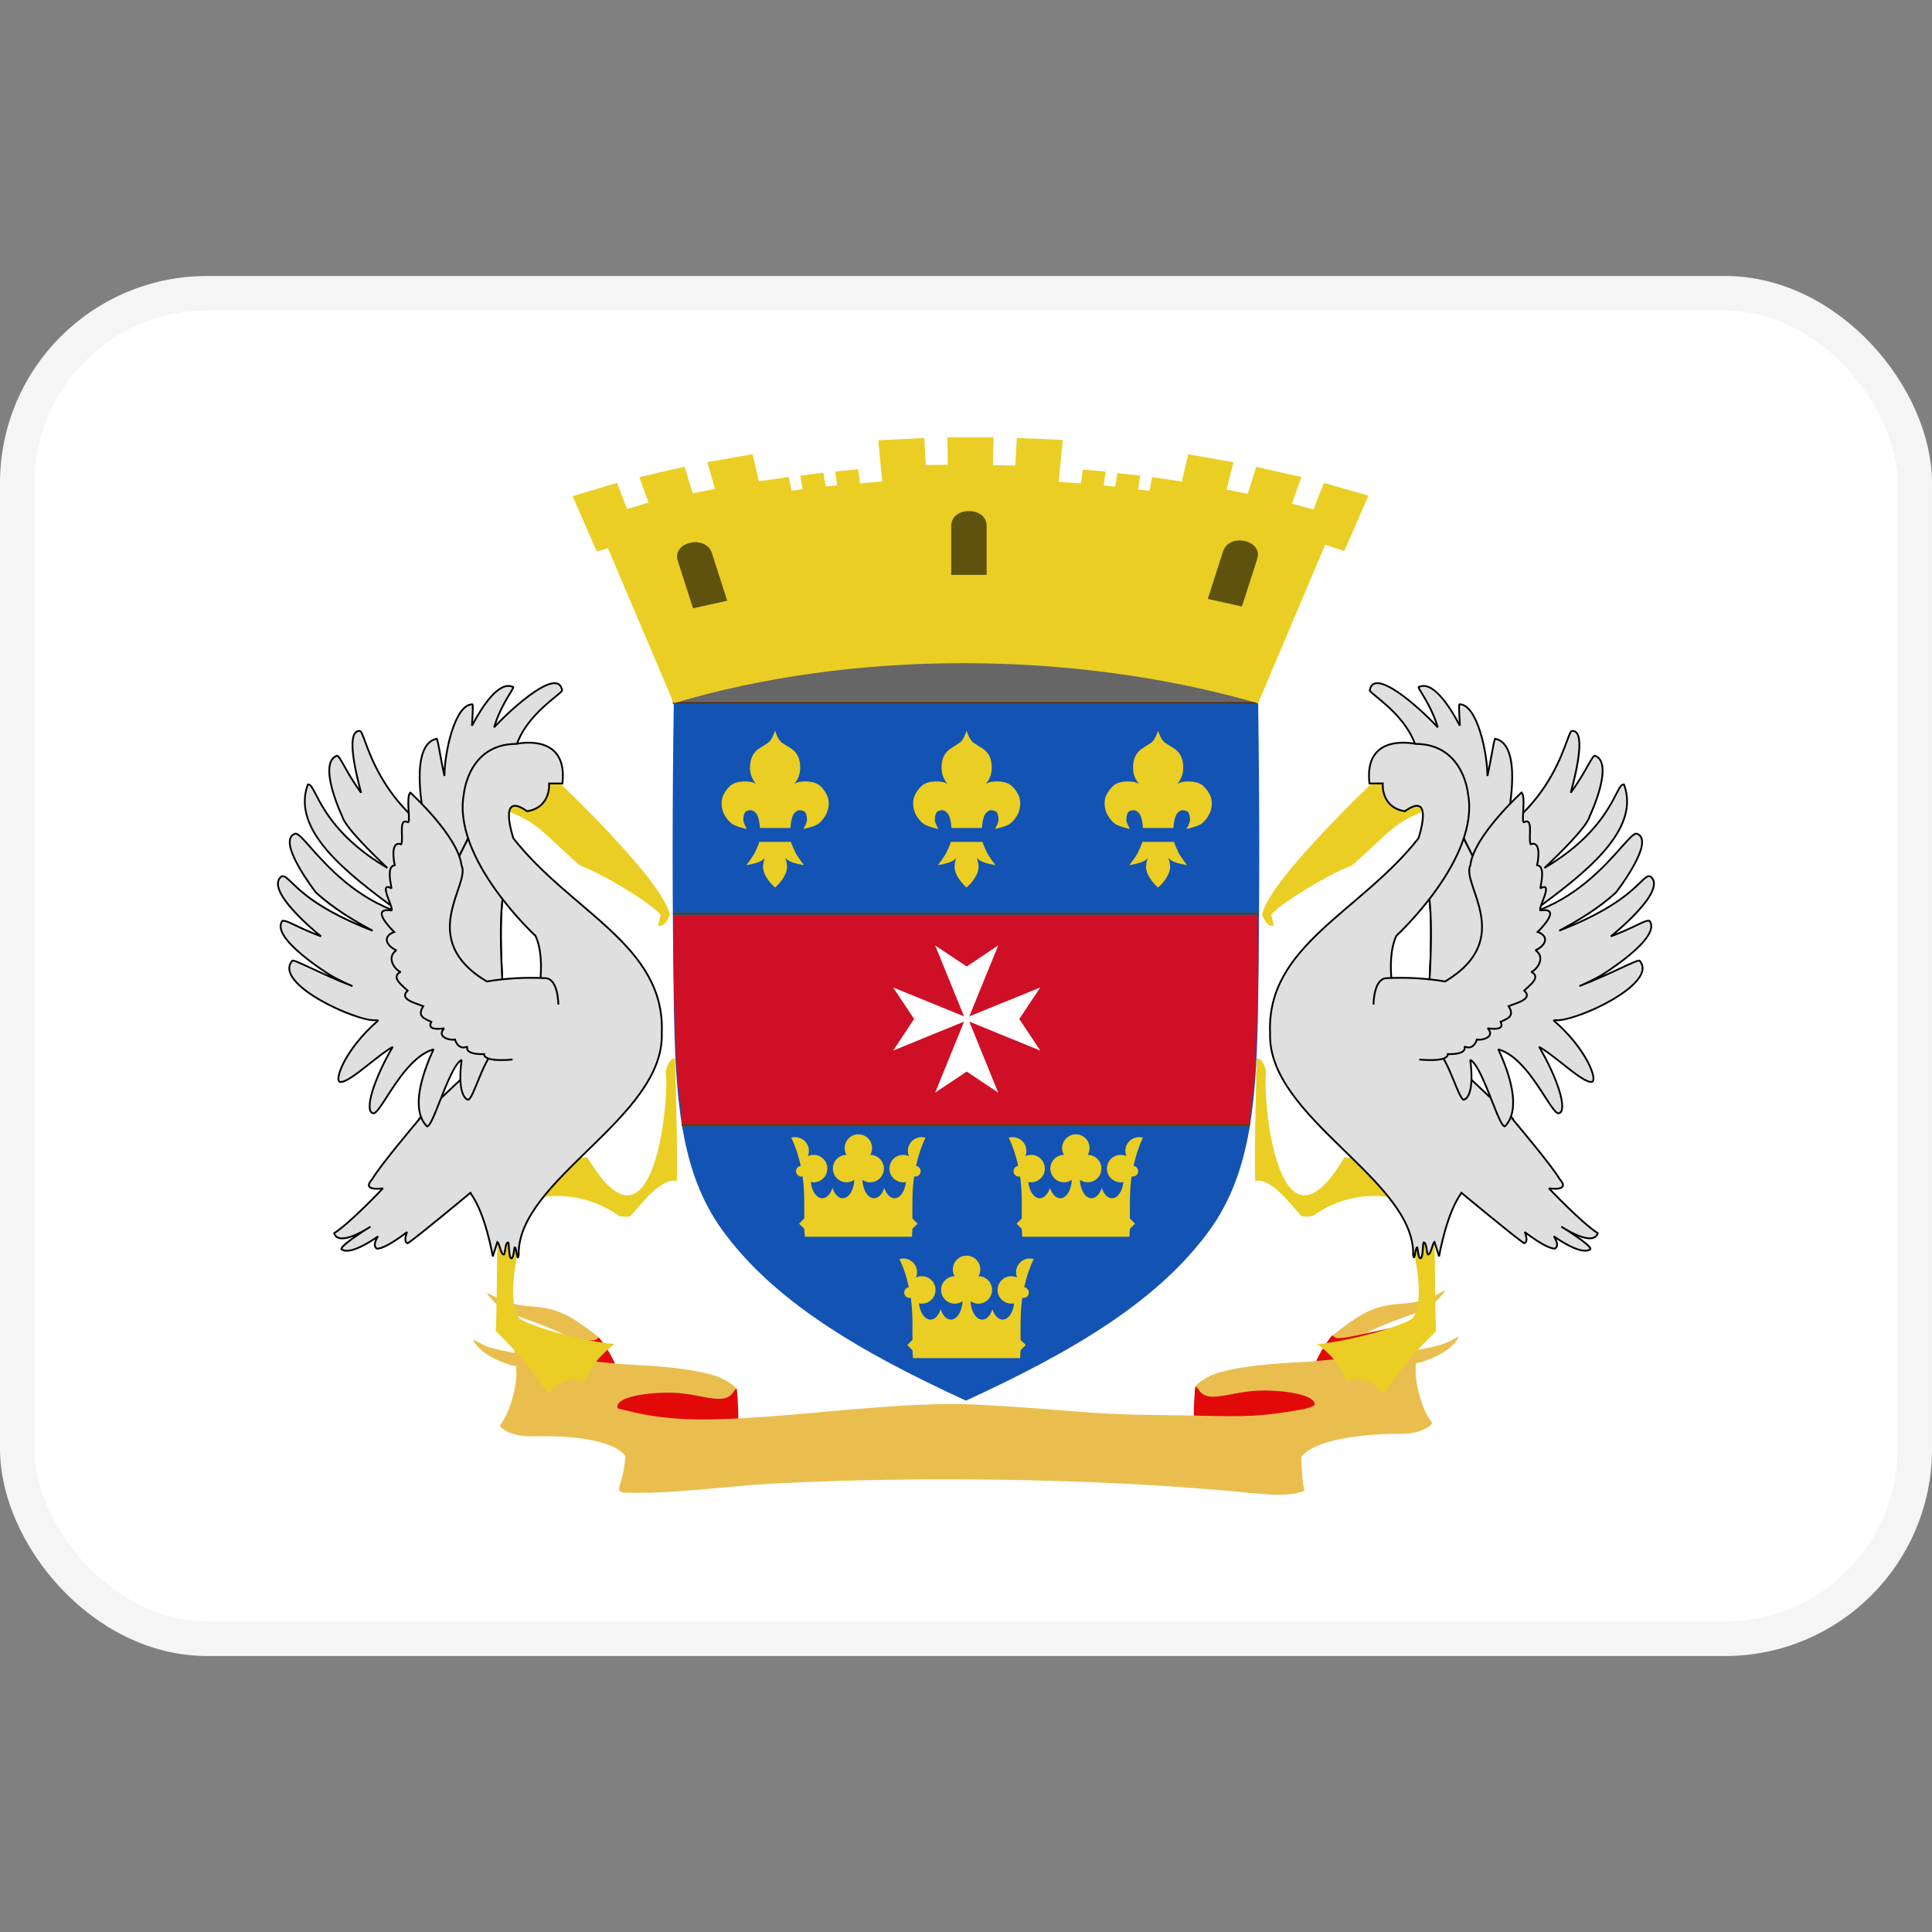 <svg width="28" height="28" viewBox="0 0 28 28" fill="none" xmlns="http://www.w3.org/2000/svg">
<rect x="0" y="0" width="28" height="28" fill="#808080" stroke="none"/>
<rect x="0.25" y="4.25" width="27.5" height="19.5" rx="2.75" fill="white" stroke="#F5F5F5" stroke-width="0.5"/>
<path d="M7.061 18.746C7.06 18.752 7.092 18.793 7.132 18.838C7.242 18.962 7.338 19.015 7.681 19.138C7.84 19.195 8.033 19.273 8.109 19.311C8.26 19.387 8.346 19.453 8.446 19.451C8.518 19.45 8.698 19.423 8.702 19.407C8.705 19.393 8.451 19.206 8.335 19.132C8.133 19.004 7.959 18.949 7.695 18.932C7.449 18.916 7.299 18.87 7.067 18.739C7.065 18.738 7.062 18.741 7.061 18.746Z" fill="#EABE4E"/>
<path d="M8.586 19.426C8.33 19.425 7.449 19.126 7.38 19.293C7.365 19.33 7.394 19.399 7.437 19.427C7.796 19.666 8.47 19.852 8.9 19.836C9.001 19.833 8.714 19.413 8.677 19.383C8.677 19.383 8.65 19.426 8.586 19.426Z" fill="#E20909"/>
<path d="M9.301 19.786C9.24 19.783 9.026 19.776 8.6 19.73C8.179 19.685 7.787 19.595 7.553 19.491C7.445 19.443 7.404 19.379 7.425 19.426C7.446 19.472 7.487 19.801 7.484 19.926C7.478 20.149 7.38 20.47 7.273 20.617C7.245 20.655 7.242 20.668 7.256 20.682C7.409 20.825 7.683 20.817 7.683 20.817C7.914 20.811 8.868 20.786 9.086 21.131C9.09 21.137 10.599 20.241 10.603 20.226C10.607 20.209 10.645 20.162 10.663 20.146C10.711 20.106 10.49 19.991 10.459 19.976C10.143 19.826 9.301 19.786 9.301 19.786Z" fill="#EABE4E"/>
<path d="M6.882 19.463C6.949 19.565 7.089 19.665 7.256 19.731C7.465 19.813 7.529 19.834 7.509 19.707L7.487 19.614L7.255 19.568C7.093 19.531 7.055 19.518 6.967 19.47C6.932 19.45 6.896 19.432 6.859 19.417C6.855 19.418 6.866 19.439 6.882 19.463Z" fill="#EABE4E"/>
<path d="M20.94 18.71C20.941 18.715 20.909 18.756 20.869 18.802C20.759 18.926 20.663 18.978 20.32 19.101C20.16 19.159 19.968 19.237 19.892 19.274C19.74 19.35 19.655 19.417 19.554 19.415C19.483 19.413 19.302 19.386 19.299 19.37C19.296 19.357 19.55 19.169 19.666 19.095C19.867 18.967 20.042 18.912 20.305 18.895C20.551 18.88 20.701 18.834 20.934 18.703C20.936 18.701 20.939 18.705 20.94 18.71Z" fill="#EABE4E"/>
<path d="M19.4 19.393C19.656 19.393 20.537 19.094 20.606 19.261C20.621 19.298 20.592 19.367 20.549 19.395C20.19 19.633 19.516 19.82 19.086 19.804C18.985 19.801 19.272 19.381 19.309 19.351C19.309 19.351 19.336 19.393 19.4 19.393Z" fill="#E20909"/>
<path d="M18.699 19.749C18.761 19.746 18.975 19.739 19.4 19.694C19.822 19.648 20.214 19.559 20.448 19.454C20.555 19.406 20.597 19.343 20.575 19.39C20.555 19.435 20.514 19.765 20.517 19.889C20.522 20.112 20.62 20.433 20.728 20.58C20.756 20.618 20.759 20.631 20.744 20.645C20.591 20.788 20.318 20.78 20.318 20.78C20.087 20.774 19.056 20.797 18.839 21.142C18.835 21.148 17.401 20.205 17.398 20.189C17.393 20.172 17.355 20.125 17.337 20.11C17.29 20.07 17.51 19.954 17.542 19.939C17.858 19.789 18.699 19.749 18.699 19.749Z" fill="#EABE4E"/>
<path d="M17.567 20.242C17.371 20.238 17.369 20.089 17.322 20.097C17.322 20.097 17.275 20.599 17.322 20.669C17.469 20.696 19.047 20.543 19.053 20.358C19.058 20.218 18.664 20.156 18.332 20.152C18 20.149 17.762 20.246 17.567 20.242Z" fill="#E20909"/>
<path d="M10.434 20.273C10.63 20.269 10.632 20.12 10.679 20.128C10.679 20.128 10.726 20.63 10.679 20.7C10.532 20.727 8.954 20.574 8.948 20.39C8.943 20.249 9.337 20.187 9.669 20.183C10.001 20.18 10.239 20.277 10.434 20.273Z" fill="#E20909"/>
<path d="M21.117 19.42C21.049 19.522 20.909 19.622 20.742 19.687C20.534 19.769 20.47 19.791 20.489 19.663L20.511 19.571L20.743 19.525C20.905 19.487 20.944 19.474 21.032 19.426C21.066 19.406 21.102 19.388 21.14 19.373C21.143 19.374 21.133 19.395 21.117 19.42Z" fill="#EABE4E"/>
<path d="M12.891 20.384C12.668 20.399 12.292 20.43 12.055 20.452C10.269 20.617 9.742 20.611 9.044 20.434C8.996 20.422 8.953 20.412 8.949 20.412C8.944 20.412 8.952 20.431 8.966 20.454C9.011 20.529 9.042 20.645 9.061 20.808C9.084 20.996 9.061 21.262 9.005 21.448C8.957 21.612 8.956 21.607 9.032 21.633C9.764 21.656 10.552 21.533 11.311 21.495C12.898 21.421 14.508 21.421 16.133 21.495C16.663 21.519 17.112 21.549 17.804 21.606C18.154 21.637 18.661 21.716 18.903 21.606C18.909 21.594 18.892 21.555 18.887 21.516C18.852 21.225 18.835 20.846 18.926 20.576C18.945 20.519 19.07 20.34 19.052 20.358C19.011 20.397 18.915 20.415 18.896 20.422C18.253 20.536 18.057 20.53 17.399 20.518C16.721 20.501 16.365 20.522 15.471 20.447C14.959 20.403 14.276 20.359 13.991 20.35C13.736 20.342 13.293 20.355 12.891 20.384Z" fill="#EABE4E"/>
<path d="M18.203 9.594H9.765V10.191H18.203V9.594Z" fill="#666666"/>
<path d="M18.203 9.594H9.765V10.191H18.203V9.594Z" stroke="#552200" stroke-width="0.026" stroke-miterlimit="1.92"/>
<path d="M9.765 10.192L8.81 7.944L8.649 7.993L8.298 7.19L8.943 6.999L9.088 7.377L9.399 7.284L9.266 6.915L9.922 6.763L10.039 7.149L10.362 7.086L10.25 6.697L10.908 6.583L10.998 6.975L11.433 6.913L11.471 7.111L11.633 7.09L11.6 6.893L11.933 6.85L11.967 7.05L12.13 7.034L12.105 6.832L12.437 6.802L12.464 7.004L12.787 6.979L12.728 6.381L13.396 6.347L13.417 6.74L13.736 6.735L13.73 6.339L14.4 6.339L14.39 6.74L14.714 6.747L14.737 6.347L15.403 6.376L15.342 6.982L15.665 7.005L15.693 6.805L16.023 6.835L15.997 7.035L16.163 7.052L16.193 6.857L16.526 6.892L16.494 7.092L16.658 7.114L16.698 6.915L17.128 6.979L17.22 6.584L17.877 6.699L17.775 7.095L18.085 7.156L18.205 6.766L18.86 6.914L18.724 7.299L19.036 7.384L19.186 6.999L19.833 7.183L19.482 7.987L19.206 7.895L18.233 10.192C15.547 9.419 12.359 9.416 9.765 10.192Z" fill="#EACE24"/>
<path d="M13.786 8.332V7.62C13.786 7.335 14.299 7.335 14.299 7.62V8.332" fill="#5E520E"/>
<path d="M10.044 8.816L9.823 8.128C9.734 7.853 10.229 7.742 10.318 8.017L10.539 8.706" fill="#5E520E"/>
<path d="M17.504 8.68L17.725 7.992C17.814 7.717 18.309 7.827 18.22 8.102L17.999 8.79" fill="#5E520E"/>
<path d="M9.765 10.192C9.743 11.63 9.743 13.069 9.765 14.508C9.786 15.894 9.854 16.976 10.464 17.822C11.199 18.841 12.424 19.576 13.999 20.299C15.575 19.576 16.8 18.841 17.535 17.822C18.145 16.976 18.213 15.894 18.234 14.508C18.255 13.069 18.255 11.631 18.234 10.192H9.765Z" fill="#1353B4"/>
<path d="M18.115 16.308C18.118 15.948 18.193 15.777 18.193 15.418C18.23 14.696 18.245 13.979 18.233 13.259H9.765C9.754 13.979 9.768 14.689 9.805 15.418C9.806 15.777 9.883 15.948 9.885 16.308H18.115Z" fill="#CE0F25"/>
<path d="M9.753 13.241H18.245M9.879 16.308H18.115" stroke="#554400" stroke-width="0.026" stroke-miterlimit="1.92"/>
<path d="M12.944 15.226L13.972 14.806L13.553 15.835L14.01 15.53L14.467 15.835L14.048 14.806L15.077 15.226L14.772 14.768L15.077 14.311L14.048 14.73L14.467 13.702L14.01 14.007L13.553 13.702L13.972 14.73L12.944 14.311L13.248 14.768L12.944 15.226Z" fill="white"/>
<path d="M20.791 18.001C20.802 19.247 20.813 19.291 20.813 19.291C20.267 19.826 20.202 20.022 20.041 20.195C19.831 19.892 19.506 20.013 19.506 20.013C19.44 19.727 19.092 19.479 19.092 19.479C19.578 19.44 20.416 19.192 20.482 19.093C20.702 18.763 20.399 17.764 20.399 17.764L20.791 18.001Z" fill="#EACE24"/>
<path d="M19.595 19.953L20.133 19.54L19.493 19.922" fill="#EACE24"/>
<path d="M20.393 17.411C20.393 17.411 19.719 17.135 19.028 17.62C18.974 17.636 18.916 17.637 18.861 17.625C18.727 17.482 18.424 17.061 18.191 17.115C18.173 16.759 18.214 15.337 18.214 15.337C18.315 15.333 18.35 15.532 18.35 15.532C18.292 15.937 18.526 18.402 19.485 16.772L20.164 16.842L20.393 17.411Z" fill="#EACE24"/>
<path d="M20.762 11.709C20.183 11.918 20.176 12.029 19.602 12.537C19.145 12.719 18.463 13.165 18.424 13.264L18.462 13.409C18.373 13.464 18.29 13.261 18.29 13.261C18.378 12.759 19.99 11.248 19.99 11.248L20.7 11.397L20.762 11.709Z" fill="#EACE24"/>
<path fill-rule="evenodd" clip-rule="evenodd" d="M19.947 10.096C20.141 10.254 20.559 10.596 20.553 11.058L20.912 11.159C20.912 11.159 20.917 11.15 20.925 11.136L21.121 11.516L21.177 12.149C21.177 12.149 21.183 12.145 21.193 12.135L21.333 12.484C21.333 12.484 21.855 11.861 21.863 11.783C21.863 11.783 22.069 10.784 21.668 10.706C21.655 10.73 21.641 10.807 21.622 10.915C21.605 11.008 21.585 11.123 21.557 11.246C21.558 10.914 21.407 10.207 21.154 10.207C21.14 10.207 21.147 10.323 21.156 10.481L21.158 10.518C21.005 10.226 20.761 9.857 20.561 9.957C20.553 9.961 20.572 9.991 20.603 10.042C20.663 10.142 20.772 10.32 20.837 10.541C20.538 10.221 19.907 9.67 19.852 10.005C19.852 10.017 19.889 10.048 19.947 10.096Z" fill="#DFDFDF"/>
<path d="M20.553 11.058L20.55 11.07L20.541 11.067L20.541 11.057L20.553 11.058ZM19.947 10.096L19.956 10.086V10.086L19.947 10.096ZM20.912 11.159L20.923 11.166L20.918 11.174L20.909 11.171L20.912 11.159ZM20.925 11.136L20.914 11.13L20.936 11.13L20.925 11.136ZM21.121 11.516L21.134 11.51L21.134 11.515L21.121 11.516ZM21.177 12.149L21.184 12.16L21.164 12.15L21.177 12.149ZM21.193 12.135L21.184 12.126L21.198 12.112L21.205 12.13L21.193 12.135ZM21.333 12.484L21.343 12.493L21.321 12.489L21.333 12.484ZM21.863 11.783L21.85 11.781L21.851 11.78L21.863 11.783ZM21.668 10.706L21.657 10.7L21.662 10.692L21.671 10.694L21.668 10.706ZM21.622 10.915L21.635 10.917V10.917L21.622 10.915ZM21.557 11.246L21.57 11.249L21.544 11.246L21.557 11.246ZM21.156 10.481L21.169 10.48L21.169 10.48L21.156 10.481ZM21.158 10.518L21.171 10.517L21.146 10.524L21.158 10.518ZM20.561 9.957L20.555 9.946L20.555 9.946L20.561 9.957ZM20.603 10.042L20.592 10.049L20.603 10.042ZM20.837 10.541L20.85 10.537L20.828 10.55L20.837 10.541ZM19.852 10.005H19.838L19.839 10.003L19.852 10.005ZM20.541 11.057C20.544 10.831 20.442 10.632 20.315 10.471C20.188 10.309 20.036 10.185 19.939 10.106L19.956 10.086C20.052 10.165 20.206 10.29 20.335 10.455C20.465 10.619 20.569 10.823 20.566 11.058L20.541 11.057ZM20.909 11.171L20.55 11.07L20.557 11.045L20.916 11.147L20.909 11.171ZM20.936 11.141C20.933 11.149 20.929 11.155 20.927 11.159C20.926 11.161 20.925 11.163 20.924 11.164C20.924 11.164 20.924 11.165 20.924 11.165C20.924 11.165 20.923 11.165 20.923 11.165C20.923 11.165 20.923 11.165 20.923 11.166C20.923 11.166 20.923 11.166 20.923 11.166C20.923 11.166 20.923 11.166 20.923 11.166C20.923 11.166 20.923 11.166 20.923 11.166C20.923 11.166 20.923 11.166 20.923 11.166C20.923 11.166 20.923 11.166 20.912 11.159C20.901 11.152 20.901 11.152 20.901 11.152C20.901 11.152 20.901 11.152 20.901 11.152C20.901 11.152 20.901 11.152 20.901 11.152C20.901 11.152 20.901 11.152 20.901 11.152C20.901 11.152 20.901 11.152 20.901 11.152C20.901 11.152 20.901 11.152 20.901 11.152C20.901 11.152 20.901 11.152 20.901 11.152C20.901 11.152 20.902 11.152 20.902 11.151C20.903 11.15 20.903 11.149 20.904 11.147C20.907 11.143 20.91 11.137 20.914 11.13L20.936 11.141ZM21.11 11.522L20.914 11.141L20.936 11.13L21.133 11.51L21.11 11.522ZM21.164 12.15L21.108 11.517L21.134 11.515L21.19 12.148L21.164 12.15ZM21.202 12.144C21.197 12.149 21.192 12.153 21.189 12.156C21.188 12.157 21.187 12.158 21.186 12.159C21.186 12.159 21.185 12.159 21.185 12.159C21.185 12.159 21.185 12.159 21.185 12.16C21.184 12.16 21.184 12.16 21.184 12.16C21.184 12.16 21.184 12.16 21.184 12.16C21.184 12.16 21.184 12.16 21.184 12.16C21.184 12.16 21.184 12.16 21.184 12.16C21.184 12.16 21.184 12.16 21.184 12.16C21.184 12.16 21.184 12.16 21.177 12.149C21.17 12.139 21.17 12.139 21.17 12.139C21.17 12.139 21.17 12.139 21.17 12.139C21.17 12.139 21.17 12.139 21.17 12.139C21.17 12.139 21.17 12.139 21.17 12.139C21.17 12.139 21.17 12.139 21.17 12.139C21.17 12.139 21.17 12.139 21.17 12.139C21.17 12.139 21.17 12.139 21.17 12.139C21.17 12.139 21.17 12.138 21.17 12.138C21.171 12.138 21.172 12.137 21.173 12.136C21.175 12.134 21.179 12.131 21.184 12.126L21.202 12.144ZM21.321 12.489L21.181 12.139L21.205 12.13L21.345 12.48L21.321 12.489ZM21.876 11.784C21.875 11.791 21.872 11.8 21.868 11.809C21.863 11.818 21.857 11.829 21.849 11.842C21.834 11.867 21.813 11.898 21.788 11.933C21.737 12.002 21.671 12.088 21.605 12.171C21.539 12.254 21.474 12.334 21.425 12.394C21.4 12.424 21.38 12.448 21.365 12.466C21.358 12.474 21.353 12.481 21.349 12.486C21.347 12.488 21.345 12.49 21.344 12.491C21.344 12.492 21.343 12.492 21.343 12.492C21.343 12.492 21.343 12.492 21.343 12.493C21.343 12.493 21.343 12.493 21.343 12.493C21.343 12.493 21.343 12.493 21.343 12.493C21.343 12.493 21.343 12.493 21.333 12.484C21.323 12.476 21.323 12.476 21.323 12.476C21.323 12.476 21.323 12.476 21.323 12.476C21.323 12.476 21.323 12.476 21.323 12.476C21.323 12.476 21.323 12.476 21.323 12.476C21.324 12.475 21.324 12.475 21.325 12.474C21.326 12.473 21.327 12.471 21.329 12.469C21.333 12.464 21.338 12.458 21.346 12.449C21.36 12.432 21.38 12.407 21.405 12.377C21.454 12.318 21.519 12.238 21.585 12.155C21.651 12.072 21.717 11.987 21.767 11.918C21.792 11.883 21.812 11.852 21.827 11.828C21.835 11.816 21.84 11.806 21.844 11.798C21.849 11.789 21.85 11.784 21.85 11.781L21.876 11.784ZM21.671 10.694C21.777 10.714 21.842 10.796 21.88 10.903C21.918 11.01 21.93 11.143 21.929 11.274C21.928 11.404 21.915 11.532 21.902 11.627C21.895 11.675 21.889 11.714 21.884 11.742C21.882 11.755 21.88 11.766 21.878 11.774C21.877 11.777 21.877 11.78 21.877 11.782C21.876 11.783 21.876 11.784 21.876 11.784C21.876 11.785 21.876 11.785 21.876 11.785C21.876 11.785 21.876 11.785 21.876 11.785C21.876 11.785 21.876 11.785 21.876 11.785C21.876 11.785 21.876 11.785 21.863 11.783C21.851 11.78 21.851 11.78 21.851 11.78C21.851 11.78 21.851 11.78 21.851 11.78C21.851 11.78 21.851 11.78 21.851 11.78C21.851 11.78 21.851 11.779 21.851 11.779C21.851 11.779 21.851 11.778 21.851 11.777C21.852 11.775 21.852 11.773 21.853 11.769C21.854 11.762 21.856 11.751 21.859 11.737C21.863 11.71 21.87 11.671 21.876 11.624C21.889 11.529 21.902 11.402 21.903 11.274C21.904 11.145 21.892 11.014 21.856 10.912C21.819 10.809 21.76 10.737 21.666 10.719L21.671 10.694ZM21.609 10.913C21.619 10.859 21.627 10.813 21.635 10.777C21.639 10.759 21.642 10.743 21.646 10.73C21.649 10.718 21.653 10.707 21.657 10.7L21.68 10.712C21.677 10.717 21.674 10.725 21.671 10.737C21.667 10.749 21.664 10.764 21.66 10.782C21.653 10.818 21.644 10.864 21.635 10.917L21.609 10.913ZM21.544 11.243C21.572 11.12 21.593 11.005 21.609 10.913L21.635 10.917C21.618 11.01 21.597 11.125 21.57 11.249L21.544 11.243ZM21.154 10.194C21.223 10.194 21.284 10.243 21.334 10.316C21.385 10.389 21.428 10.489 21.463 10.598C21.532 10.818 21.57 11.079 21.57 11.246L21.544 11.246C21.544 11.081 21.507 10.823 21.438 10.606C21.404 10.498 21.362 10.4 21.313 10.33C21.264 10.26 21.21 10.22 21.154 10.22V10.194ZM21.143 10.482C21.139 10.403 21.135 10.334 21.134 10.285C21.133 10.261 21.133 10.241 21.134 10.227C21.135 10.22 21.136 10.214 21.137 10.209C21.138 10.206 21.139 10.203 21.141 10.201C21.143 10.198 21.147 10.194 21.154 10.194V10.22C21.158 10.22 21.161 10.217 21.162 10.216C21.162 10.216 21.162 10.215 21.162 10.216C21.161 10.218 21.16 10.222 21.16 10.229C21.159 10.241 21.159 10.26 21.159 10.284C21.16 10.333 21.164 10.401 21.169 10.48L21.143 10.482ZM21.145 10.518L21.143 10.482L21.169 10.48L21.171 10.517L21.145 10.518ZM20.555 9.946C20.609 9.919 20.666 9.924 20.722 9.95C20.778 9.976 20.833 10.024 20.886 10.082C20.992 10.2 21.092 10.366 21.169 10.512L21.146 10.524C21.07 10.378 20.971 10.214 20.867 10.099C20.815 10.042 20.762 9.997 20.711 9.973C20.661 9.95 20.612 9.946 20.567 9.969L20.555 9.946ZM20.592 10.049C20.576 10.024 20.564 10.003 20.556 9.988C20.552 9.981 20.549 9.974 20.548 9.968C20.547 9.966 20.546 9.962 20.546 9.959C20.547 9.954 20.549 9.949 20.555 9.946L20.567 9.969C20.571 9.967 20.572 9.963 20.572 9.961C20.572 9.96 20.572 9.96 20.572 9.961C20.573 9.964 20.575 9.969 20.579 9.976C20.586 9.99 20.598 10.01 20.614 10.036L20.592 10.049ZM20.825 10.544C20.76 10.326 20.652 10.148 20.592 10.049L20.614 10.036C20.674 10.135 20.784 10.315 20.85 10.537L20.825 10.544ZM19.839 10.003C19.846 9.959 19.863 9.927 19.89 9.908C19.917 9.889 19.951 9.885 19.988 9.89C20.063 9.9 20.159 9.949 20.26 10.017C20.463 10.153 20.697 10.372 20.847 10.532L20.828 10.55C20.679 10.39 20.447 10.173 20.246 10.038C20.145 9.97 20.053 9.924 19.985 9.915C19.951 9.911 19.924 9.915 19.905 9.929C19.886 9.943 19.871 9.967 19.864 10.007L19.839 10.003ZM19.939 10.106C19.91 10.082 19.886 10.062 19.869 10.047C19.86 10.039 19.854 10.032 19.848 10.026C19.846 10.023 19.844 10.02 19.842 10.016C19.84 10.013 19.839 10.009 19.839 10.005H19.864C19.864 10.003 19.864 10.003 19.865 10.004C19.865 10.005 19.866 10.007 19.868 10.009C19.872 10.014 19.878 10.02 19.886 10.028C19.903 10.043 19.926 10.062 19.956 10.086L19.939 10.106Z" fill="black"/>
<path d="M20.71 14.325C20.71 14.325 20.811 12.968 20.639 12.765L21.146 12.017L21.801 13.319L21.209 14.403L20.71 14.325Z" fill="white" stroke="black" stroke-width="0.026" stroke-miterlimit="1.92"/>
<path d="M20.71 14.325C20.71 14.325 20.811 12.968 20.639 12.765L21.146 12.017L21.801 13.319L21.209 14.403L20.71 14.325Z" fill="#DFDFDF" stroke="black" stroke-width="0.026" stroke-miterlimit="1.92"/>
<path d="M21.187 17.282C20.965 17.567 20.856 18.209 20.856 18.209L20.79 17.999C20.759 18.019 20.74 18.181 20.696 18.181C20.677 18.181 20.68 18.014 20.635 18.005C20.616 18.001 20.629 18.236 20.586 18.236C20.551 18.236 20.548 18.069 20.536 18.076C20.509 18.095 20.503 18.299 20.481 18.192C20.512 17.097 18.364 16.2 18.407 14.972C18.353 13.701 19.72 13.218 20.558 12.148C20.558 12.148 20.794 11.447 20.36 11.757C20.009 11.702 20.04 11.354 20.04 11.354H19.847C19.761 10.606 20.514 10.781 20.514 10.781C21.212 10.781 21.275 11.503 21.275 11.503C21.454 12.443 20.237 13.562 20.237 13.562C20.057 13.952 20.238 14.624 20.238 14.624L21.933 16.221" fill="#DFDFDF"/>
<path d="M21.187 17.282C20.965 17.567 20.856 18.209 20.856 18.209L20.79 17.999C20.759 18.019 20.74 18.181 20.696 18.181C20.677 18.181 20.68 18.014 20.635 18.005C20.616 18.001 20.629 18.236 20.586 18.236C20.551 18.236 20.548 18.069 20.536 18.076C20.509 18.095 20.503 18.299 20.481 18.192C20.512 17.097 18.364 16.2 18.407 14.972C18.353 13.701 19.72 13.218 20.558 12.148C20.558 12.148 20.794 11.447 20.36 11.757C20.009 11.702 20.04 11.354 20.04 11.354H19.847C19.761 10.606 20.514 10.781 20.514 10.781C21.212 10.781 21.275 11.503 21.275 11.503C21.454 12.443 20.237 13.562 20.237 13.562C20.057 13.952 20.238 14.624 20.238 14.624L21.933 16.221" stroke="black" stroke-width="0.026" stroke-miterlimit="1.92"/>
<path d="M21.913 16.209C22.007 16.322 22.488 16.892 22.605 17.09C22.77 17.273 22.448 17.222 22.448 17.222C22.448 17.222 22.924 17.725 23.156 17.872C23.085 18.085 22.628 17.777 22.628 17.777C22.628 17.777 23.073 18.05 23.049 18.104C22.914 18.208 22.519 17.917 22.519 17.917C22.519 17.917 22.613 18.05 22.535 18.096C22.402 18.096 22.098 17.855 22.098 17.855C22.098 17.855 22.16 17.995 22.09 18.018C21.963 17.939 21.17 17.278 21.17 17.278" fill="#DFDFDF"/>
<path d="M21.913 16.209C22.007 16.322 22.488 16.892 22.605 17.09C22.77 17.273 22.448 17.222 22.448 17.222C22.448 17.222 22.924 17.725 23.156 17.872C23.085 18.085 22.628 17.777 22.628 17.777C22.628 17.777 23.073 18.05 23.049 18.104C22.914 18.208 22.519 17.917 22.519 17.917C22.519 17.917 22.613 18.05 22.535 18.096C22.402 18.096 22.098 17.855 22.098 17.855C22.098 17.855 22.16 17.995 22.09 18.018C21.963 17.939 21.17 17.278 21.17 17.278" stroke="black" stroke-width="0.026" stroke-miterlimit="1.92"/>
<path d="M21.607 15.871C21.607 15.871 21.844 16.186 21.684 16.136" stroke="black" stroke-width="0.026" stroke-miterlimit="1.92"/>
<path fill-rule="evenodd" clip-rule="evenodd" d="M22.709 10.741C22.625 10.969 22.457 11.426 22.015 11.84L21.965 12.205C21.95 12.214 21.935 12.222 21.921 12.23L21.955 12.276L21.943 12.358L21.989 12.322L22.263 12.69L22.288 12.667L22.169 13.246L22.191 13.23L22.181 13.656L22.124 13.916L22.08 13.925L21.928 14.503L21.623 14.813L21.569 14.823L21.598 14.838L21.591 14.846L21.61 14.845L21.615 14.848L21.408 14.949L21.425 14.964L21.155 14.851L21.226 15.093L20.791 15.216C20.897 15.239 20.995 15.48 21.076 15.678C21.129 15.809 21.175 15.92 21.21 15.938C21.261 15.933 21.369 15.825 21.308 15.36C21.408 15.412 21.524 15.705 21.622 15.955L21.622 15.955L21.622 15.955C21.703 16.16 21.772 16.335 21.811 16.323C22.046 16.083 21.887 15.58 21.715 15.207C22.002 15.289 22.232 15.647 22.39 15.893C22.48 16.033 22.547 16.137 22.588 16.135C22.733 16.104 22.561 15.602 22.306 15.172C22.398 15.222 22.519 15.318 22.64 15.413L22.64 15.413C22.823 15.558 23.004 15.701 23.074 15.678C23.153 15.651 22.999 15.206 22.515 14.787L22.55 14.785C22.82 14.813 24.047 14.257 23.764 13.925C23.757 13.907 23.648 13.957 23.482 14.034C23.324 14.108 23.114 14.206 22.889 14.291C22.998 14.245 23.106 14.193 23.206 14.135C23.206 14.135 24.089 13.595 23.907 13.346C23.87 13.338 23.82 13.361 23.723 13.408C23.639 13.447 23.52 13.504 23.345 13.571C23.494 13.449 24.16 12.885 23.918 12.701C23.875 12.689 23.84 12.723 23.771 12.79C23.631 12.926 23.354 13.196 22.597 13.488C22.853 13.353 23.178 13.158 23.421 12.932C23.421 12.932 24 12.188 23.724 12.083C23.686 12.068 23.611 12.152 23.495 12.283C23.254 12.554 22.835 13.025 22.192 13.23L22.263 13.177C22.927 12.684 23.786 12.046 23.537 11.371C23.501 11.358 23.473 11.411 23.423 11.509C23.31 11.727 23.083 12.168 22.384 12.579C22.593 12.382 23.004 11.98 23.041 11.824C23.041 11.824 23.4 11.064 23.118 10.953C23.097 10.945 23.066 11.001 23.012 11.096L23.012 11.096L23.012 11.096C22.957 11.194 22.879 11.333 22.765 11.489C22.86 11.136 22.982 10.577 22.782 10.593C22.763 10.595 22.743 10.65 22.709 10.741Z" fill="#DFDFDF"/>
<path d="M22.015 11.84L21.999 11.837L22.006 11.83L22.015 11.84ZM22.709 10.741L22.721 10.745V10.745L22.709 10.741ZM21.965 12.205L21.985 12.208L21.971 12.216L21.965 12.205ZM21.921 12.23L21.91 12.238L21.901 12.226L21.914 12.219L21.921 12.23ZM21.955 12.276L21.969 12.265L21.968 12.278L21.955 12.276ZM21.943 12.358L21.951 12.368L21.931 12.356L21.943 12.358ZM21.989 12.322L21.981 12.312L21.991 12.303L21.999 12.314L21.989 12.322ZM22.263 12.69L22.272 12.7L22.262 12.709L22.253 12.698L22.263 12.69ZM22.288 12.667L22.28 12.658L22.301 12.67L22.288 12.667ZM22.169 13.246L22.177 13.257L22.157 13.244L22.169 13.246ZM22.191 13.23L22.184 13.22L22.204 13.23L22.191 13.23ZM22.181 13.656L22.194 13.656L22.194 13.659L22.181 13.656ZM22.124 13.916L22.155 13.922L22.127 13.928L22.124 13.916ZM22.08 13.925L22.052 13.918L22.077 13.913L22.08 13.925ZM21.928 14.503L21.942 14.507L21.937 14.512L21.928 14.503ZM21.623 14.813L21.634 14.824L21.626 14.825L21.623 14.813ZM21.569 14.823L21.563 14.834L21.566 14.81L21.569 14.823ZM21.598 14.838L21.604 14.827L21.619 14.835L21.607 14.848L21.598 14.838ZM21.591 14.846L21.592 14.859L21.582 14.837L21.591 14.846ZM21.61 14.845L21.609 14.829L21.616 14.833L21.61 14.845ZM21.615 14.848L21.621 14.836L21.621 14.859L21.615 14.848ZM21.408 14.949L21.4 14.959L21.385 14.946L21.403 14.938L21.408 14.949ZM21.425 14.964L21.434 14.955L21.421 14.976L21.425 14.964ZM21.155 14.851L21.143 14.854L21.16 14.839L21.155 14.851ZM21.226 15.093L21.239 15.089L21.242 15.101L21.23 15.105L21.226 15.093ZM20.791 15.216L20.788 15.228L20.787 15.203L20.791 15.216ZM21.076 15.678L21.088 15.673L21.076 15.678ZM21.21 15.938L21.211 15.953L21.204 15.95L21.21 15.938ZM21.308 15.36L21.295 15.362L21.314 15.348L21.308 15.36ZM21.622 15.955L21.634 15.95L21.634 15.951L21.622 15.955ZM21.622 15.955L21.61 15.96L21.61 15.959L21.622 15.955ZM21.622 15.955L21.61 15.96L21.61 15.96L21.622 15.955ZM21.811 16.323L21.822 16.333L21.815 16.335L21.811 16.323ZM21.715 15.207L21.703 15.213L21.718 15.195L21.715 15.207ZM22.39 15.893L22.401 15.886L22.39 15.893ZM22.588 16.135L22.591 16.148L22.589 16.148L22.588 16.135ZM22.306 15.172L22.295 15.178L22.312 15.161L22.306 15.172ZM22.64 15.413L22.648 15.403L22.648 15.403L22.64 15.413ZM22.64 15.413L22.632 15.423L22.631 15.423L22.64 15.413ZM23.074 15.678L23.078 15.69L23.078 15.69L23.074 15.678ZM22.515 14.787L22.506 14.797L22.514 14.774L22.515 14.787ZM22.55 14.785L22.549 14.772L22.552 14.772L22.55 14.785ZM23.764 13.925L23.753 13.934L23.751 13.929L23.764 13.925ZM23.482 14.034L23.477 14.023H23.477L23.482 14.034ZM22.889 14.291L22.894 14.303L22.884 14.28L22.889 14.291ZM23.206 14.135L23.213 14.146L23.213 14.146L23.206 14.135ZM23.907 13.346L23.911 13.33L23.917 13.339L23.907 13.346ZM23.723 13.408L23.717 13.396L23.723 13.408ZM23.345 13.571L23.35 13.583L23.337 13.561L23.345 13.571ZM23.918 12.701L23.921 12.687L23.925 12.69L23.918 12.701ZM23.771 12.79L23.78 12.8L23.771 12.79ZM22.597 13.488L22.602 13.5L22.591 13.477L22.597 13.488ZM23.421 12.932L23.431 12.94L23.43 12.942L23.421 12.932ZM23.724 12.083L23.72 12.095L23.72 12.095L23.724 12.083ZM23.495 12.283L23.486 12.274L23.495 12.283ZM22.192 13.23L22.195 13.242L22.184 13.22L22.192 13.23ZM22.263 13.177L22.256 13.166L22.256 13.166L22.263 13.177ZM23.537 11.371L23.544 11.353L23.549 11.367L23.537 11.371ZM23.423 11.509L23.412 11.503H23.412L23.423 11.509ZM22.384 12.579L22.39 12.59L22.375 12.569L22.384 12.579ZM23.041 11.824L23.028 11.821L23.029 11.819L23.041 11.824ZM23.118 10.953L23.122 10.941L23.123 10.941L23.118 10.953ZM23.012 11.096L23.001 11.091L23.001 11.09L23.012 11.096ZM23.012 11.096L23.024 11.102L23.023 11.102L23.012 11.096ZM23.012 11.096L23.023 11.102L23.023 11.103L23.012 11.096ZM22.765 11.489L22.775 11.496L22.752 11.485L22.765 11.489ZM22.782 10.593L22.78 10.581L22.781 10.581L22.782 10.593ZM22.006 11.83C22.446 11.418 22.613 10.964 22.697 10.736L22.721 10.745C22.637 10.974 22.468 11.433 22.024 11.849L22.006 11.83ZM21.952 12.203L22.002 11.838L22.028 11.841L21.977 12.207L21.952 12.203ZM21.914 12.219C21.929 12.211 21.944 12.202 21.958 12.194L21.971 12.216C21.956 12.225 21.942 12.233 21.927 12.241L21.914 12.219ZM21.944 12.284L21.91 12.238L21.931 12.222L21.965 12.268L21.944 12.284ZM21.931 12.356L21.942 12.274L21.968 12.278L21.956 12.36L21.931 12.356ZM21.997 12.332L21.951 12.368L21.935 12.348L21.981 12.312L21.997 12.332ZM22.253 12.698L21.979 12.329L21.999 12.314L22.274 12.682L22.253 12.698ZM22.297 12.677L22.272 12.7L22.255 12.681L22.28 12.658L22.297 12.677ZM22.157 13.244L22.276 12.665L22.301 12.67L22.182 13.249L22.157 13.244ZM22.199 13.24L22.177 13.257L22.162 13.236L22.184 13.22L22.199 13.24ZM22.168 13.655L22.178 13.23L22.204 13.23L22.194 13.656L22.168 13.655ZM22.112 13.913L22.169 13.653L22.194 13.659L22.137 13.918L22.112 13.913ZM22.077 13.913L22.122 13.903L22.127 13.928L22.083 13.938L22.077 13.913ZM21.916 14.5L22.067 13.922L22.092 13.928L21.941 14.507L21.916 14.5ZM21.614 14.804L21.919 14.494L21.937 14.512L21.632 14.822L21.614 14.804ZM21.626 14.825L21.571 14.836L21.566 14.81L21.621 14.8L21.626 14.825ZM21.575 14.812L21.604 14.827L21.592 14.85L21.563 14.834L21.575 14.812ZM21.582 14.837L21.589 14.829L21.607 14.848L21.6 14.855L21.582 14.837ZM21.61 14.857L21.592 14.859L21.59 14.833L21.609 14.832L21.61 14.857ZM21.616 14.833L21.621 14.836L21.609 14.859L21.604 14.856L21.616 14.833ZM21.621 14.859L21.414 14.961L21.403 14.938L21.609 14.836L21.621 14.859ZM21.417 14.94L21.434 14.955L21.417 14.974L21.4 14.959L21.417 14.94ZM21.421 14.976L21.15 14.863L21.16 14.839L21.43 14.953L21.421 14.976ZM21.168 14.847L21.239 15.089L21.214 15.096L21.143 14.854L21.168 14.847ZM21.23 15.105L20.794 15.228L20.787 15.203L21.223 15.08L21.23 15.105ZM20.793 15.203C20.824 15.21 20.852 15.231 20.878 15.261C20.905 15.291 20.93 15.331 20.954 15.375C21.002 15.464 21.047 15.574 21.088 15.673L21.064 15.683C21.023 15.584 20.979 15.475 20.931 15.387C20.908 15.344 20.884 15.306 20.859 15.278C20.834 15.25 20.811 15.233 20.788 15.228L20.793 15.203ZM21.088 15.673C21.114 15.738 21.139 15.799 21.161 15.845C21.172 15.868 21.183 15.887 21.192 15.901C21.202 15.916 21.21 15.924 21.215 15.927L21.204 15.95C21.192 15.944 21.181 15.931 21.171 15.915C21.16 15.9 21.149 15.879 21.138 15.856C21.115 15.809 21.09 15.748 21.064 15.683L21.088 15.673ZM21.209 15.925C21.226 15.924 21.264 15.902 21.289 15.818C21.314 15.734 21.326 15.593 21.295 15.362L21.321 15.358C21.351 15.591 21.34 15.737 21.314 15.825C21.287 15.913 21.245 15.948 21.211 15.951L21.209 15.925ZM21.314 15.348C21.342 15.363 21.369 15.393 21.396 15.432C21.423 15.472 21.451 15.522 21.477 15.578C21.532 15.689 21.585 15.825 21.634 15.95L21.61 15.96C21.561 15.835 21.508 15.699 21.454 15.589C21.428 15.534 21.401 15.485 21.375 15.447C21.349 15.409 21.324 15.383 21.302 15.371L21.314 15.348ZM21.634 15.951L21.634 15.951L21.61 15.959L21.61 15.959L21.634 15.951ZM21.634 15.95L21.634 15.95L21.61 15.96L21.61 15.96L21.634 15.95ZM21.634 15.95C21.675 16.053 21.712 16.148 21.744 16.215C21.76 16.249 21.774 16.275 21.787 16.292C21.793 16.3 21.799 16.306 21.803 16.309C21.805 16.31 21.806 16.311 21.807 16.311C21.808 16.311 21.808 16.311 21.808 16.311L21.815 16.335C21.805 16.339 21.796 16.335 21.788 16.33C21.78 16.325 21.773 16.317 21.766 16.307C21.752 16.288 21.737 16.26 21.721 16.226C21.688 16.158 21.651 16.062 21.61 15.96L21.634 15.95ZM21.802 16.314C21.915 16.198 21.935 16.018 21.903 15.817C21.872 15.616 21.789 15.399 21.703 15.213L21.727 15.202C21.813 15.389 21.896 15.609 21.929 15.813C21.961 16.016 21.942 16.207 21.821 16.332L21.802 16.314ZM21.718 15.195C21.866 15.237 21.997 15.349 22.11 15.48C22.224 15.611 22.322 15.763 22.401 15.886L22.379 15.9C22.3 15.777 22.203 15.627 22.091 15.497C21.979 15.367 21.851 15.26 21.711 15.219L21.718 15.195ZM22.401 15.886C22.446 15.956 22.485 16.017 22.518 16.059C22.534 16.081 22.548 16.097 22.561 16.108C22.574 16.119 22.583 16.122 22.588 16.122L22.589 16.148C22.573 16.149 22.558 16.14 22.544 16.128C22.53 16.115 22.514 16.097 22.497 16.075C22.464 16.031 22.424 15.97 22.379 15.9L22.401 15.886ZM22.586 16.122C22.599 16.12 22.61 16.111 22.617 16.097C22.624 16.082 22.628 16.06 22.628 16.032C22.629 15.976 22.613 15.898 22.585 15.807C22.529 15.625 22.422 15.393 22.295 15.178L22.317 15.165C22.445 15.381 22.552 15.615 22.61 15.8C22.638 15.892 22.654 15.972 22.654 16.032C22.654 16.062 22.65 16.088 22.64 16.108C22.63 16.129 22.614 16.143 22.591 16.148L22.586 16.122ZM22.312 15.161C22.405 15.212 22.528 15.309 22.648 15.403L22.632 15.423C22.511 15.328 22.391 15.233 22.3 15.183L22.312 15.161ZM22.648 15.403L22.648 15.403L22.631 15.423L22.631 15.423L22.648 15.403ZM22.648 15.403C22.74 15.476 22.83 15.547 22.907 15.598C22.945 15.623 22.979 15.643 23.008 15.655C23.037 15.667 23.057 15.67 23.07 15.665L23.078 15.69C23.056 15.697 23.028 15.691 22.998 15.678C22.967 15.666 22.931 15.645 22.892 15.619C22.815 15.568 22.723 15.496 22.632 15.423L22.648 15.403ZM23.07 15.665C23.073 15.665 23.078 15.661 23.08 15.647C23.082 15.634 23.081 15.614 23.076 15.589C23.065 15.539 23.039 15.468 22.994 15.386C22.906 15.22 22.747 15.005 22.506 14.797L22.523 14.778C22.767 14.988 22.927 15.205 23.017 15.373C23.062 15.458 23.09 15.53 23.101 15.584C23.106 15.61 23.108 15.633 23.105 15.651C23.103 15.668 23.095 15.684 23.078 15.69L23.07 15.665ZM22.551 14.798L22.516 14.8L22.514 14.774L22.549 14.772L22.551 14.798ZM23.773 13.916C23.811 13.961 23.824 14.009 23.817 14.06C23.809 14.11 23.782 14.161 23.741 14.211C23.661 14.312 23.524 14.412 23.371 14.501C23.218 14.59 23.047 14.668 22.898 14.721C22.823 14.748 22.754 14.769 22.694 14.782C22.635 14.796 22.585 14.802 22.549 14.798L22.552 14.772C22.583 14.775 22.63 14.77 22.689 14.757C22.747 14.744 22.815 14.723 22.889 14.697C23.037 14.644 23.206 14.567 23.358 14.479C23.51 14.39 23.643 14.292 23.721 14.195C23.76 14.147 23.785 14.1 23.791 14.056C23.797 14.013 23.787 13.972 23.754 13.933L23.773 13.916ZM23.477 14.023C23.56 13.984 23.629 13.952 23.678 13.932C23.702 13.922 23.722 13.915 23.737 13.911C23.744 13.909 23.751 13.908 23.757 13.908C23.762 13.909 23.772 13.911 23.776 13.921L23.751 13.929C23.753 13.935 23.758 13.934 23.756 13.934C23.754 13.934 23.75 13.934 23.743 13.936C23.73 13.939 23.712 13.946 23.688 13.956C23.639 13.976 23.571 14.007 23.487 14.046L23.477 14.023ZM22.885 14.28C23.109 14.194 23.319 14.096 23.477 14.023L23.487 14.046C23.329 14.12 23.119 14.217 22.894 14.303L22.885 14.28ZM23.213 14.146C23.112 14.204 23.004 14.257 22.895 14.303L22.884 14.28C22.993 14.233 23.1 14.181 23.2 14.124L23.213 14.146ZM23.917 13.339C23.968 13.408 23.943 13.495 23.885 13.581C23.827 13.668 23.733 13.76 23.633 13.843C23.534 13.927 23.429 14.002 23.349 14.057C23.309 14.084 23.275 14.107 23.251 14.122C23.239 14.13 23.23 14.136 23.223 14.139C23.22 14.142 23.217 14.143 23.216 14.144C23.215 14.145 23.214 14.145 23.214 14.145C23.214 14.146 23.213 14.146 23.213 14.146C23.213 14.146 23.213 14.146 23.213 14.146C23.213 14.146 23.213 14.146 23.213 14.146C23.213 14.146 23.213 14.146 23.206 14.135C23.2 14.124 23.2 14.124 23.2 14.124C23.2 14.124 23.2 14.124 23.2 14.124C23.2 14.124 23.2 14.124 23.2 14.124C23.2 14.124 23.2 14.123 23.2 14.123C23.201 14.123 23.201 14.123 23.202 14.122C23.204 14.121 23.206 14.12 23.209 14.118C23.216 14.114 23.225 14.108 23.237 14.1C23.261 14.085 23.294 14.063 23.334 14.036C23.414 13.981 23.518 13.906 23.617 13.824C23.715 13.741 23.808 13.651 23.864 13.567C23.92 13.482 23.937 13.409 23.896 13.354L23.917 13.339ZM23.717 13.396C23.766 13.373 23.803 13.355 23.833 13.344C23.863 13.333 23.888 13.328 23.91 13.334L23.904 13.359C23.889 13.355 23.871 13.358 23.842 13.368C23.813 13.379 23.777 13.396 23.728 13.419L23.717 13.396ZM23.341 13.559C23.515 13.492 23.634 13.436 23.717 13.396L23.728 13.419C23.645 13.459 23.526 13.516 23.35 13.583L23.341 13.559ZM23.925 12.69C23.959 12.715 23.976 12.747 23.982 12.784C23.987 12.82 23.979 12.86 23.963 12.902C23.932 12.985 23.866 13.078 23.788 13.168C23.633 13.348 23.428 13.52 23.354 13.581L23.337 13.561C23.412 13.5 23.614 13.329 23.768 13.151C23.846 13.061 23.91 12.971 23.939 12.893C23.954 12.853 23.96 12.818 23.956 12.788C23.952 12.758 23.938 12.732 23.91 12.711L23.925 12.69ZM23.762 12.781C23.796 12.748 23.823 12.722 23.847 12.706C23.871 12.689 23.895 12.681 23.921 12.688L23.914 12.713C23.898 12.709 23.882 12.712 23.861 12.727C23.84 12.742 23.815 12.766 23.78 12.8L23.762 12.781ZM22.593 13.476C23.347 13.185 23.623 12.916 23.762 12.781L23.78 12.8C23.639 12.936 23.36 13.207 22.602 13.5L22.593 13.476ZM23.43 12.942C23.186 13.169 22.86 13.364 22.603 13.499L22.591 13.477C22.847 13.342 23.171 13.148 23.412 12.923L23.43 12.942ZM23.729 12.071C23.767 12.085 23.791 12.111 23.803 12.145C23.814 12.179 23.814 12.219 23.806 12.262C23.79 12.349 23.743 12.453 23.687 12.553C23.632 12.653 23.568 12.75 23.518 12.822C23.493 12.857 23.471 12.887 23.456 12.908C23.448 12.918 23.442 12.926 23.438 12.932C23.436 12.934 23.434 12.937 23.433 12.938C23.432 12.939 23.432 12.939 23.432 12.94C23.432 12.94 23.431 12.94 23.431 12.94C23.431 12.94 23.431 12.94 23.431 12.94C23.431 12.94 23.431 12.94 23.431 12.94C23.431 12.94 23.431 12.94 23.421 12.932C23.411 12.924 23.411 12.924 23.411 12.924C23.411 12.924 23.411 12.924 23.411 12.924C23.411 12.924 23.411 12.924 23.411 12.924C23.411 12.924 23.411 12.924 23.411 12.924C23.412 12.923 23.412 12.923 23.413 12.922C23.414 12.921 23.415 12.919 23.417 12.916C23.421 12.911 23.427 12.902 23.435 12.892C23.45 12.872 23.472 12.842 23.497 12.807C23.547 12.736 23.61 12.64 23.665 12.541C23.72 12.441 23.765 12.34 23.781 12.258C23.788 12.216 23.788 12.181 23.778 12.154C23.769 12.127 23.751 12.107 23.72 12.095L23.729 12.071ZM23.486 12.274C23.543 12.209 23.592 12.155 23.63 12.119C23.649 12.101 23.667 12.087 23.682 12.078C23.698 12.07 23.714 12.065 23.729 12.071L23.72 12.095C23.716 12.093 23.708 12.094 23.695 12.101C23.682 12.108 23.666 12.12 23.648 12.138C23.61 12.173 23.563 12.226 23.505 12.291L23.486 12.274ZM22.188 13.218C22.828 13.014 23.245 12.545 23.486 12.274L23.505 12.291C23.264 12.562 22.843 13.036 22.195 13.242L22.188 13.218ZM22.271 13.187L22.199 13.24L22.184 13.22L22.256 13.166L22.271 13.187ZM23.549 11.367C23.676 11.711 23.52 12.044 23.252 12.35C22.984 12.657 22.602 12.941 22.271 13.187L22.256 13.166C22.588 12.919 22.967 12.638 23.233 12.333C23.498 12.029 23.647 11.706 23.525 11.376L23.549 11.367ZM23.412 11.503C23.436 11.455 23.456 11.416 23.475 11.391C23.484 11.378 23.494 11.368 23.505 11.362C23.516 11.356 23.529 11.355 23.541 11.359L23.533 11.383C23.527 11.382 23.523 11.382 23.517 11.385C23.511 11.388 23.504 11.395 23.496 11.406C23.479 11.429 23.46 11.466 23.434 11.515L23.412 11.503ZM22.377 12.568C23.074 12.159 23.299 11.72 23.412 11.503L23.434 11.515C23.321 11.734 23.093 12.177 22.39 12.59L22.377 12.568ZM23.053 11.827C23.044 11.869 23.009 11.925 22.962 11.988C22.915 12.051 22.853 12.123 22.786 12.195C22.652 12.34 22.497 12.49 22.392 12.588L22.375 12.569C22.479 12.471 22.634 12.322 22.767 12.178C22.834 12.105 22.895 12.035 22.942 11.973C22.989 11.91 23.02 11.857 23.028 11.821L23.053 11.827ZM23.123 10.941C23.2 10.972 23.232 11.046 23.238 11.135C23.244 11.224 23.225 11.331 23.198 11.434C23.17 11.536 23.134 11.636 23.105 11.709C23.09 11.745 23.077 11.776 23.068 11.797C23.063 11.807 23.059 11.816 23.057 11.821C23.055 11.824 23.054 11.826 23.054 11.828C23.053 11.828 23.053 11.829 23.053 11.829C23.053 11.829 23.053 11.83 23.053 11.83C23.053 11.83 23.053 11.83 23.053 11.83C23.053 11.83 23.053 11.83 23.053 11.83C23.053 11.83 23.053 11.83 23.041 11.824C23.029 11.819 23.029 11.819 23.029 11.819C23.029 11.819 23.029 11.819 23.029 11.819C23.029 11.819 23.029 11.819 23.029 11.819C23.029 11.819 23.029 11.819 23.029 11.818C23.03 11.818 23.03 11.818 23.03 11.817C23.031 11.815 23.032 11.813 23.033 11.81C23.036 11.805 23.039 11.797 23.044 11.786C23.053 11.765 23.066 11.736 23.081 11.699C23.11 11.626 23.146 11.528 23.173 11.427C23.2 11.326 23.218 11.222 23.212 11.137C23.206 11.052 23.177 10.99 23.113 10.965L23.123 10.941ZM23.001 11.09C23.027 11.043 23.049 11.004 23.067 10.979C23.075 10.966 23.084 10.956 23.092 10.949C23.1 10.942 23.11 10.937 23.122 10.941L23.114 10.965C23.115 10.966 23.114 10.964 23.108 10.969C23.103 10.973 23.096 10.981 23.088 10.993C23.071 11.018 23.05 11.055 23.023 11.103L23.001 11.09ZM23.001 11.091L23.001 11.091L23.024 11.102L23.024 11.102L23.001 11.091ZM23.001 11.09L23.001 11.09L23.023 11.102L23.023 11.102L23.001 11.09ZM22.754 11.481C22.869 11.326 22.946 11.188 23.001 11.09L23.023 11.103C22.969 11.2 22.89 11.34 22.775 11.496L22.754 11.481ZM22.781 10.581C22.809 10.578 22.832 10.586 22.851 10.603C22.869 10.62 22.881 10.644 22.889 10.673C22.905 10.731 22.906 10.812 22.897 10.904C22.88 11.087 22.825 11.316 22.777 11.492L22.752 11.485C22.8 11.309 22.854 11.082 22.871 10.901C22.88 10.811 22.879 10.733 22.864 10.68C22.857 10.653 22.847 10.634 22.834 10.622C22.821 10.61 22.804 10.604 22.783 10.606L22.781 10.581ZM22.697 10.736C22.714 10.691 22.727 10.654 22.739 10.628C22.745 10.615 22.751 10.604 22.757 10.597C22.762 10.589 22.77 10.581 22.78 10.581L22.783 10.606C22.784 10.606 22.782 10.606 22.777 10.612C22.773 10.618 22.768 10.627 22.763 10.639C22.751 10.664 22.738 10.7 22.721 10.745L22.697 10.736Z" fill="black"/>
<path d="M19.906 14.559C19.906 14.559 19.906 14.193 20.086 14.177C20.372 14.161 20.66 14.177 20.944 14.224C21.978 13.606 21.168 12.813 21.31 12.539C21.357 12.118 22.051 11.486 22.051 11.486C22.121 11.549 22.037 11.942 22.09 11.915C22.23 11.845 22.144 12.154 22.183 12.235C22.316 12.188 22.309 12.389 22.277 12.539C22.386 12.555 22.347 12.742 22.324 12.875C22.538 12.757 22.259 13.209 22.332 13.194C22.659 13.148 22.285 13.506 22.285 13.506C22.472 13.576 22.385 13.716 22.254 13.771C22.418 13.888 22.25 14.075 22.191 14.084C22.34 14.161 22.175 14.274 22.09 14.356C22.223 14.481 21.981 14.534 21.864 14.582C21.957 14.731 21.847 14.763 21.747 14.809C21.809 14.926 21.656 14.917 21.56 14.902C21.677 15.027 21.482 15.082 21.404 15.066C21.404 15.066 21.362 15.228 21.224 15.167C21.263 15.292 20.983 15.277 20.983 15.277C20.983 15.402 20.569 15.355 20.569 15.355" fill="#DFDFDF"/>
<path d="M19.906 14.559C19.906 14.559 19.906 14.193 20.086 14.177C20.372 14.161 20.66 14.177 20.944 14.224C21.978 13.606 21.168 12.813 21.31 12.539C21.357 12.118 22.051 11.486 22.051 11.486C22.121 11.549 22.037 11.942 22.09 11.915C22.23 11.845 22.144 12.154 22.183 12.235C22.316 12.188 22.309 12.389 22.277 12.539C22.386 12.555 22.347 12.742 22.324 12.875C22.538 12.757 22.259 13.209 22.332 13.194C22.659 13.148 22.285 13.506 22.285 13.506C22.472 13.576 22.385 13.716 22.254 13.771C22.418 13.888 22.25 14.075 22.191 14.084C22.34 14.161 22.175 14.274 22.09 14.356C22.223 14.481 21.981 14.534 21.864 14.582C21.957 14.731 21.847 14.763 21.747 14.809C21.809 14.926 21.656 14.917 21.56 14.902C21.677 15.027 21.482 15.082 21.404 15.066C21.404 15.066 21.362 15.228 21.224 15.167C21.263 15.292 20.983 15.277 20.983 15.277C20.983 15.402 20.569 15.355 20.569 15.355" stroke="black" stroke-width="0.026" stroke-miterlimit="1.92"/>
<path d="M7.207 18.001C7.196 19.247 7.185 19.291 7.185 19.291C7.731 19.826 7.796 20.022 7.957 20.196C8.167 19.892 8.492 20.014 8.492 20.014C8.558 19.727 8.906 19.479 8.906 19.479C8.421 19.44 7.582 19.192 7.516 19.093C7.296 18.763 7.599 17.764 7.599 17.764L7.207 18.001Z" fill="#EACE24"/>
<path d="M8.404 19.953L7.865 19.54L8.505 19.922" fill="#EACE24"/>
<path d="M7.605 17.411C7.605 17.411 8.279 17.136 8.97 17.621C9.025 17.636 9.082 17.638 9.137 17.625C9.271 17.482 9.574 17.061 9.808 17.116C9.825 16.76 9.784 15.337 9.784 15.337C9.683 15.333 9.648 15.532 9.648 15.532C9.706 15.938 9.472 18.402 8.513 16.772L7.834 16.843L7.605 17.411Z" fill="#EACE24"/>
<path d="M7.236 11.709C7.815 11.919 7.822 12.03 8.396 12.537C8.853 12.719 9.535 13.165 9.574 13.265L9.536 13.41C9.625 13.465 9.708 13.261 9.708 13.261C9.62 12.759 8.008 11.248 8.008 11.248L7.298 11.397L7.236 11.709Z" fill="#EACE24"/>
<path fill-rule="evenodd" clip-rule="evenodd" d="M8.051 10.096C7.857 10.254 7.439 10.596 7.445 11.058L7.086 11.159C7.086 11.159 7.081 11.151 7.073 11.136L6.877 11.517L6.821 12.149C6.821 12.149 6.815 12.146 6.805 12.135L6.665 12.485C6.665 12.485 6.143 11.861 6.135 11.783C6.135 11.783 5.929 10.785 6.33 10.707C6.343 10.731 6.357 10.808 6.376 10.916C6.393 11.008 6.413 11.123 6.441 11.246C6.44 10.914 6.591 10.208 6.844 10.208C6.858 10.208 6.851 10.323 6.842 10.482L6.84 10.518C6.994 10.227 7.237 9.858 7.437 9.958C7.445 9.961 7.426 9.992 7.395 10.043C7.335 10.142 7.226 10.321 7.161 10.541C7.46 10.222 8.092 9.671 8.146 10.005C8.146 10.018 8.109 10.049 8.051 10.096Z" fill="#DFDFDF"/>
<path d="M7.445 11.058L7.448 11.07L7.458 11.068L7.457 11.058L7.445 11.058ZM8.051 10.096L8.043 10.086V10.086L8.051 10.096ZM7.086 11.159L7.075 11.166L7.08 11.175L7.089 11.172L7.086 11.159ZM7.073 11.136L7.084 11.13L7.062 11.13L7.073 11.136ZM6.877 11.517L6.865 11.51L6.864 11.515L6.877 11.517ZM6.821 12.149L6.814 12.16L6.834 12.151L6.821 12.149ZM6.805 12.135L6.814 12.126L6.8 12.112L6.793 12.13L6.805 12.135ZM6.665 12.485L6.655 12.493L6.677 12.49L6.665 12.485ZM6.135 11.783L6.148 11.782L6.147 11.78L6.135 11.783ZM6.33 10.707L6.341 10.7L6.337 10.692L6.327 10.694L6.33 10.707ZM6.376 10.916L6.363 10.918V10.918L6.376 10.916ZM6.441 11.246L6.428 11.249L6.454 11.246L6.441 11.246ZM6.842 10.482L6.829 10.481L6.829 10.481L6.842 10.482ZM6.84 10.518L6.827 10.517L6.852 10.524L6.84 10.518ZM7.437 9.958L7.443 9.946L7.443 9.946L7.437 9.958ZM7.395 10.043L7.406 10.05L7.395 10.043ZM7.161 10.541L7.148 10.538L7.17 10.55L7.161 10.541ZM8.146 10.005H8.16L8.159 10.003L8.146 10.005ZM7.457 11.058C7.455 10.831 7.556 10.633 7.683 10.471C7.81 10.309 7.962 10.185 8.059 10.106L8.043 10.086C7.946 10.165 7.792 10.291 7.663 10.455C7.534 10.619 7.429 10.823 7.432 11.058L7.457 11.058ZM7.089 11.172L7.448 11.07L7.441 11.046L7.082 11.147L7.089 11.172ZM7.062 11.142C7.065 11.149 7.069 11.155 7.071 11.16C7.072 11.162 7.073 11.163 7.074 11.164C7.074 11.165 7.074 11.165 7.074 11.166C7.075 11.166 7.075 11.166 7.075 11.166C7.075 11.166 7.075 11.166 7.075 11.166C7.075 11.166 7.075 11.166 7.075 11.166C7.075 11.166 7.075 11.166 7.075 11.166C7.075 11.166 7.075 11.166 7.075 11.166C7.075 11.166 7.075 11.166 7.075 11.166C7.075 11.166 7.075 11.166 7.086 11.159C7.097 11.153 7.097 11.153 7.097 11.153C7.097 11.153 7.097 11.153 7.097 11.153C7.097 11.153 7.097 11.153 7.097 11.153C7.097 11.153 7.097 11.153 7.097 11.153C7.097 11.153 7.097 11.153 7.097 11.153C7.097 11.153 7.097 11.153 7.097 11.153C7.097 11.153 7.097 11.153 7.097 11.152C7.097 11.152 7.096 11.152 7.096 11.151C7.095 11.15 7.095 11.149 7.094 11.147C7.091 11.143 7.088 11.137 7.084 11.13L7.062 11.142ZM6.888 11.522L7.084 11.142L7.062 11.13L6.865 11.511L6.888 11.522ZM6.834 12.151L6.89 11.518L6.864 11.515L6.808 12.148L6.834 12.151ZM6.796 12.144C6.801 12.15 6.806 12.153 6.809 12.156C6.81 12.157 6.811 12.158 6.812 12.159C6.813 12.159 6.813 12.16 6.813 12.16C6.813 12.16 6.813 12.16 6.813 12.16C6.814 12.16 6.814 12.16 6.814 12.16C6.814 12.16 6.814 12.16 6.814 12.16C6.814 12.16 6.814 12.16 6.814 12.16C6.814 12.16 6.814 12.16 6.814 12.16C6.814 12.16 6.814 12.16 6.814 12.16C6.814 12.16 6.814 12.16 6.821 12.149C6.828 12.139 6.828 12.139 6.828 12.139C6.828 12.139 6.828 12.139 6.828 12.139C6.828 12.139 6.828 12.139 6.828 12.139C6.828 12.139 6.828 12.139 6.828 12.139C6.828 12.139 6.828 12.139 6.828 12.139C6.828 12.139 6.828 12.139 6.828 12.139C6.828 12.139 6.828 12.139 6.828 12.139C6.828 12.139 6.828 12.139 6.828 12.139C6.827 12.138 6.826 12.137 6.825 12.136C6.823 12.134 6.819 12.131 6.814 12.126L6.796 12.144ZM6.677 12.49L6.817 12.14L6.793 12.13L6.653 12.48L6.677 12.49ZM6.122 11.784C6.123 11.791 6.126 11.8 6.13 11.809C6.135 11.819 6.141 11.83 6.149 11.842C6.164 11.867 6.185 11.898 6.21 11.933C6.261 12.003 6.327 12.088 6.393 12.171C6.459 12.254 6.524 12.335 6.573 12.394C6.598 12.424 6.618 12.449 6.633 12.466C6.64 12.475 6.645 12.482 6.649 12.486C6.651 12.488 6.653 12.49 6.654 12.491C6.654 12.492 6.655 12.492 6.655 12.493C6.655 12.493 6.655 12.493 6.655 12.493C6.655 12.493 6.655 12.493 6.655 12.493C6.655 12.493 6.655 12.493 6.655 12.493C6.655 12.493 6.655 12.493 6.665 12.485C6.675 12.476 6.675 12.476 6.675 12.476C6.675 12.476 6.675 12.476 6.675 12.476C6.675 12.476 6.675 12.476 6.675 12.476C6.675 12.476 6.675 12.476 6.675 12.476C6.674 12.476 6.674 12.475 6.673 12.475C6.672 12.474 6.671 12.472 6.669 12.47C6.665 12.465 6.66 12.458 6.653 12.45C6.638 12.432 6.618 12.408 6.593 12.378C6.544 12.318 6.479 12.238 6.413 12.155C6.347 12.072 6.281 11.987 6.231 11.918C6.206 11.883 6.186 11.853 6.171 11.829C6.163 11.817 6.158 11.806 6.154 11.798C6.149 11.789 6.148 11.784 6.148 11.782L6.122 11.784ZM6.327 10.694C6.221 10.715 6.156 10.797 6.118 10.903C6.08 11.01 6.069 11.144 6.069 11.274C6.07 11.405 6.083 11.532 6.096 11.627C6.103 11.675 6.109 11.714 6.114 11.742C6.116 11.756 6.118 11.767 6.12 11.774C6.121 11.778 6.121 11.781 6.122 11.783C6.122 11.784 6.122 11.784 6.122 11.785C6.122 11.785 6.122 11.785 6.122 11.785C6.122 11.785 6.122 11.785 6.122 11.786C6.122 11.786 6.122 11.786 6.122 11.786C6.122 11.786 6.122 11.786 6.135 11.783C6.147 11.78 6.147 11.78 6.147 11.78C6.147 11.78 6.147 11.78 6.147 11.78C6.147 11.78 6.147 11.78 6.147 11.78C6.147 11.78 6.147 11.78 6.147 11.78C6.147 11.779 6.147 11.778 6.147 11.777C6.146 11.776 6.146 11.773 6.145 11.769C6.144 11.762 6.142 11.751 6.139 11.738C6.135 11.71 6.128 11.671 6.122 11.624C6.109 11.53 6.096 11.403 6.095 11.274C6.094 11.145 6.106 11.014 6.142 10.912C6.179 10.81 6.238 10.738 6.332 10.719L6.327 10.694ZM6.389 10.913C6.379 10.86 6.371 10.813 6.363 10.777C6.359 10.759 6.356 10.743 6.352 10.731C6.349 10.718 6.345 10.708 6.341 10.7L6.318 10.713C6.321 10.717 6.324 10.726 6.327 10.738C6.331 10.75 6.334 10.765 6.338 10.782C6.345 10.818 6.354 10.864 6.363 10.918L6.389 10.913ZM6.454 11.243C6.426 11.12 6.405 11.006 6.389 10.913L6.363 10.918C6.38 11.01 6.401 11.126 6.428 11.249L6.454 11.243ZM6.844 10.195C6.775 10.195 6.714 10.243 6.664 10.316C6.613 10.389 6.57 10.489 6.535 10.599C6.466 10.818 6.428 11.079 6.428 11.246L6.454 11.246C6.454 11.082 6.491 10.823 6.56 10.606C6.594 10.498 6.636 10.401 6.685 10.331C6.734 10.26 6.788 10.221 6.844 10.221V10.195ZM6.855 10.482C6.86 10.403 6.863 10.335 6.865 10.286C6.865 10.261 6.865 10.241 6.864 10.227C6.863 10.22 6.862 10.214 6.861 10.209C6.86 10.207 6.859 10.204 6.857 10.201C6.855 10.198 6.851 10.195 6.844 10.195V10.221C6.84 10.221 6.837 10.218 6.836 10.217C6.836 10.216 6.836 10.216 6.836 10.217C6.837 10.219 6.838 10.223 6.838 10.229C6.839 10.242 6.839 10.261 6.839 10.285C6.838 10.333 6.834 10.402 6.829 10.481L6.855 10.482ZM6.853 10.519L6.855 10.482L6.829 10.481L6.827 10.517L6.853 10.519ZM7.443 9.946C7.389 9.919 7.332 9.924 7.276 9.951C7.22 9.977 7.165 10.024 7.112 10.082C7.006 10.2 6.906 10.366 6.829 10.512L6.852 10.524C6.928 10.379 7.027 10.215 7.131 10.1C7.183 10.042 7.236 9.998 7.287 9.974C7.337 9.95 7.386 9.947 7.431 9.969L7.443 9.946ZM7.406 10.05C7.422 10.024 7.434 10.003 7.442 9.988C7.446 9.981 7.449 9.974 7.45 9.969C7.451 9.966 7.452 9.963 7.452 9.959C7.451 9.955 7.449 9.949 7.443 9.946L7.431 9.969C7.427 9.967 7.426 9.963 7.426 9.962C7.426 9.961 7.426 9.96 7.426 9.962C7.425 9.965 7.423 9.969 7.419 9.976C7.412 9.99 7.4 10.01 7.384 10.036L7.406 10.05ZM7.173 10.545C7.238 10.326 7.346 10.149 7.406 10.05L7.384 10.036C7.324 10.135 7.214 10.315 7.148 10.538L7.173 10.545ZM8.159 10.003C8.152 9.959 8.135 9.927 8.108 9.909C8.081 9.89 8.047 9.885 8.01 9.89C7.935 9.9 7.839 9.949 7.738 10.017C7.535 10.154 7.301 10.372 7.151 10.533L7.17 10.55C7.319 10.391 7.551 10.174 7.752 10.039C7.853 9.971 7.945 9.925 8.013 9.916C8.047 9.911 8.074 9.916 8.093 9.93C8.113 9.943 8.127 9.968 8.134 10.007L8.159 10.003ZM8.059 10.106C8.088 10.082 8.112 10.063 8.129 10.047C8.138 10.039 8.145 10.032 8.15 10.026C8.152 10.023 8.154 10.02 8.156 10.017C8.158 10.014 8.159 10.01 8.159 10.005H8.134C8.134 10.004 8.134 10.003 8.133 10.005C8.133 10.006 8.132 10.008 8.13 10.01C8.126 10.014 8.12 10.021 8.112 10.028C8.095 10.043 8.072 10.062 8.043 10.086L8.059 10.106Z" fill="black"/>
<path d="M7.288 14.326C7.288 14.326 7.187 12.969 7.359 12.766L6.852 12.017L6.197 13.32L6.789 14.404L7.288 14.326Z" fill="white" stroke="black" stroke-width="0.026" stroke-miterlimit="1.92"/>
<path d="M7.288 14.326C7.288 14.326 7.187 12.969 7.359 12.766L6.852 12.017L6.197 13.32L6.789 14.404L7.288 14.326Z" fill="#DFDFDF" stroke="black" stroke-width="0.026" stroke-miterlimit="1.92"/>
<path d="M6.811 17.283C7.034 17.567 7.142 18.209 7.142 18.209L7.208 18C7.24 18.019 7.258 18.182 7.302 18.182C7.322 18.182 7.318 18.014 7.363 18.005C7.382 18.001 7.369 18.237 7.412 18.237C7.447 18.237 7.45 18.069 7.462 18.077C7.49 18.095 7.495 18.3 7.517 18.193C7.486 17.097 9.634 16.2 9.591 14.972C9.645 13.701 8.278 13.219 7.44 12.149C7.44 12.149 7.204 11.447 7.638 11.757C7.989 11.703 7.958 11.355 7.958 11.355H8.151C8.237 10.606 7.484 10.781 7.484 10.781C6.786 10.781 6.723 11.504 6.723 11.504C6.544 12.443 7.761 13.563 7.761 13.563C7.941 13.953 7.76 14.625 7.76 14.625L6.065 16.222" fill="#DFDFDF"/>
<path d="M6.811 17.283C7.034 17.567 7.142 18.209 7.142 18.209L7.208 18C7.24 18.019 7.258 18.182 7.302 18.182C7.322 18.182 7.318 18.014 7.363 18.005C7.382 18.001 7.369 18.237 7.412 18.237C7.447 18.237 7.45 18.069 7.462 18.077C7.49 18.095 7.495 18.3 7.517 18.193C7.486 17.097 9.634 16.2 9.591 14.972C9.645 13.701 8.278 13.219 7.44 12.149C7.44 12.149 7.204 11.447 7.638 11.757C7.989 11.703 7.958 11.355 7.958 11.355H8.151C8.237 10.606 7.484 10.781 7.484 10.781C6.786 10.781 6.723 11.504 6.723 11.504C6.544 12.443 7.761 13.563 7.761 13.563C7.941 13.953 7.76 14.625 7.76 14.625L6.065 16.222" stroke="black" stroke-width="0.026" stroke-miterlimit="1.92"/>
<path d="M6.085 16.209C5.991 16.322 5.51 16.892 5.393 17.091C5.228 17.273 5.55 17.222 5.55 17.222C5.55 17.222 5.074 17.726 4.842 17.873C4.913 18.086 5.37 17.777 5.37 17.777C5.37 17.777 4.925 18.05 4.949 18.105C5.084 18.208 5.479 17.918 5.479 17.918C5.479 17.918 5.385 18.05 5.463 18.097C5.596 18.097 5.9 17.855 5.9 17.855C5.9 17.855 5.838 17.996 5.908 18.019C6.035 17.939 6.828 17.278 6.828 17.278" fill="#DFDFDF"/>
<path d="M6.085 16.209C5.991 16.322 5.51 16.892 5.393 17.091C5.228 17.273 5.55 17.222 5.55 17.222C5.55 17.222 5.074 17.726 4.842 17.873C4.913 18.086 5.37 17.777 5.37 17.777C5.37 17.777 4.925 18.05 4.949 18.105C5.084 18.208 5.479 17.918 5.479 17.918C5.479 17.918 5.385 18.05 5.463 18.097C5.596 18.097 5.9 17.855 5.9 17.855C5.9 17.855 5.838 17.996 5.908 18.019C6.035 17.939 6.828 17.278 6.828 17.278" stroke="black" stroke-width="0.026" stroke-miterlimit="1.92"/>
<path d="M6.391 15.872C6.391 15.872 6.154 16.186 6.314 16.136" stroke="black" stroke-width="0.026" stroke-miterlimit="1.92"/>
<path fill-rule="evenodd" clip-rule="evenodd" d="M5.289 10.741C5.373 10.97 5.541 11.426 5.983 11.84L6.033 12.206C6.048 12.214 6.063 12.222 6.077 12.23L6.043 12.276L6.055 12.358L6.009 12.322L5.735 12.691L5.71 12.668L5.829 13.247L5.807 13.23L5.817 13.656L5.874 13.916L5.918 13.926L6.07 14.504L6.375 14.813L6.429 14.823L6.4 14.839L6.407 14.846L6.388 14.845L6.383 14.848L6.59 14.95L6.573 14.965L6.843 14.851L6.772 15.093L7.207 15.216C7.101 15.239 7.003 15.48 6.922 15.678C6.869 15.809 6.823 15.921 6.788 15.938C6.737 15.934 6.629 15.825 6.69 15.36C6.59 15.412 6.474 15.706 6.376 15.955L6.376 15.955L6.376 15.955C6.295 16.16 6.226 16.336 6.187 16.323C5.952 16.083 6.111 15.581 6.283 15.207C5.996 15.29 5.766 15.647 5.608 15.894C5.518 16.033 5.451 16.137 5.41 16.136C5.265 16.105 5.437 15.603 5.692 15.172C5.6 15.223 5.479 15.319 5.358 15.414L5.358 15.414C5.175 15.559 4.994 15.701 4.924 15.678C4.845 15.652 4.999 15.206 5.483 14.788L5.448 14.786C5.178 14.813 3.951 14.257 4.235 13.925C4.241 13.907 4.35 13.957 4.516 14.035C4.674 14.108 4.884 14.206 5.109 14.292C5 14.245 4.892 14.193 4.792 14.135C4.792 14.135 3.909 13.595 4.091 13.347C4.128 13.338 4.178 13.362 4.275 13.408C4.359 13.448 4.478 13.504 4.653 13.571C4.504 13.45 3.838 12.885 4.08 12.701C4.123 12.69 4.158 12.724 4.227 12.791C4.367 12.927 4.644 13.196 5.401 13.489C5.145 13.353 4.82 13.159 4.577 12.933C4.577 12.933 3.998 12.188 4.274 12.083C4.312 12.069 4.387 12.153 4.503 12.283C4.744 12.554 5.163 13.026 5.807 13.23L5.735 13.177C5.071 12.684 4.212 12.046 4.461 11.372C4.497 11.358 4.525 11.412 4.575 11.509C4.688 11.728 4.915 12.168 5.614 12.579C5.405 12.383 4.994 11.98 4.957 11.825C4.957 11.825 4.598 11.065 4.88 10.954C4.901 10.946 4.933 11.002 4.986 11.097L4.986 11.097L4.986 11.097C5.041 11.194 5.119 11.334 5.233 11.489C5.138 11.136 5.016 10.577 5.216 10.594C5.235 10.595 5.255 10.65 5.289 10.741Z" fill="#DFDFDF"/>
<path d="M5.983 11.84L5.999 11.838L5.992 11.831L5.983 11.84ZM5.289 10.741L5.277 10.746V10.746L5.289 10.741ZM6.033 12.206L6.013 12.209L6.027 12.217L6.033 12.206ZM6.077 12.23L6.088 12.238L6.097 12.226L6.084 12.219L6.077 12.23ZM6.043 12.276L6.029 12.266L6.03 12.278L6.043 12.276ZM6.055 12.358L6.047 12.368L6.067 12.357L6.055 12.358ZM6.009 12.322L6.017 12.312L6.007 12.304L5.999 12.315L6.009 12.322ZM5.735 12.691L5.726 12.7L5.737 12.71L5.745 12.698L5.735 12.691ZM5.71 12.668L5.718 12.658L5.697 12.67L5.71 12.668ZM5.829 13.247L5.821 13.257L5.841 13.244L5.829 13.247ZM5.807 13.23L5.814 13.22L5.794 13.231L5.807 13.23ZM5.817 13.656L5.804 13.656L5.804 13.659L5.817 13.656ZM5.874 13.916L5.843 13.923L5.871 13.929L5.874 13.916ZM5.918 13.926L5.946 13.918L5.921 13.913L5.918 13.926ZM6.07 14.504L6.056 14.507L6.061 14.513L6.07 14.504ZM6.375 14.813L6.364 14.824L6.372 14.826L6.375 14.813ZM6.429 14.823L6.435 14.835L6.432 14.811L6.429 14.823ZM6.4 14.839L6.394 14.828L6.379 14.836L6.391 14.848L6.4 14.839ZM6.407 14.846L6.406 14.859L6.416 14.837L6.407 14.846ZM6.388 14.845L6.389 14.83L6.382 14.834L6.388 14.845ZM6.383 14.848L6.377 14.837L6.377 14.86L6.383 14.848ZM6.59 14.95L6.598 14.96L6.613 14.947L6.595 14.938L6.59 14.95ZM6.573 14.965L6.564 14.955L6.578 14.977L6.573 14.965ZM6.843 14.851L6.855 14.855L6.838 14.839L6.843 14.851ZM6.772 15.093L6.759 15.089L6.756 15.102L6.768 15.105L6.772 15.093ZM7.207 15.216L7.21 15.229L7.211 15.204L7.207 15.216ZM6.922 15.678L6.91 15.673L6.922 15.678ZM6.788 15.938L6.787 15.954L6.794 15.95L6.788 15.938ZM6.69 15.36L6.703 15.362L6.684 15.349L6.69 15.36ZM6.376 15.955L6.364 15.951L6.364 15.951L6.376 15.955ZM6.376 15.955L6.388 15.96L6.388 15.96L6.376 15.955ZM6.376 15.955L6.388 15.96L6.388 15.96L6.376 15.955ZM6.187 16.323L6.176 16.334L6.183 16.336L6.187 16.323ZM6.283 15.207L6.295 15.213L6.28 15.195L6.283 15.207ZM5.608 15.894L5.597 15.887L5.608 15.894ZM5.41 16.136L5.407 16.148L5.409 16.148L5.41 16.136ZM5.692 15.172L5.703 15.179L5.686 15.161L5.692 15.172ZM5.358 15.414L5.35 15.404L5.35 15.404L5.358 15.414ZM5.358 15.414L5.366 15.424L5.367 15.424L5.358 15.414ZM4.924 15.678L4.92 15.69L4.92 15.69L4.924 15.678ZM5.483 14.788L5.492 14.797L5.484 14.775L5.483 14.788ZM5.448 14.786L5.449 14.773L5.446 14.773L5.448 14.786ZM4.235 13.925L4.245 13.934L4.247 13.93L4.235 13.925ZM4.516 14.035L4.521 14.023H4.521L4.516 14.035ZM5.109 14.292L5.104 14.304L5.114 14.28L5.109 14.292ZM4.792 14.135L4.785 14.146L4.785 14.146L4.792 14.135ZM4.091 13.347L4.087 13.33L4.081 13.339L4.091 13.347ZM4.275 13.408L4.281 13.396L4.275 13.408ZM4.653 13.571L4.648 13.583L4.661 13.561L4.653 13.571ZM4.08 12.701L4.077 12.688L4.073 12.691L4.08 12.701ZM4.227 12.791L4.218 12.8L4.227 12.791ZM5.401 13.489L5.396 13.501L5.407 13.477L5.401 13.489ZM4.577 12.933L4.567 12.941L4.568 12.942L4.577 12.933ZM4.274 12.083L4.278 12.095L4.278 12.095L4.274 12.083ZM4.503 12.283L4.512 12.275L4.503 12.283ZM5.807 13.23L5.803 13.243L5.814 13.22L5.807 13.23ZM5.735 13.177L5.743 13.167L5.743 13.167L5.735 13.177ZM4.461 11.372L4.454 11.353L4.449 11.367L4.461 11.372ZM4.575 11.509L4.586 11.503H4.586L4.575 11.509ZM5.614 12.579L5.608 12.59L5.623 12.57L5.614 12.579ZM4.957 11.825L4.97 11.822L4.969 11.819L4.957 11.825ZM4.88 10.954L4.876 10.941L4.875 10.941L4.88 10.954ZM4.986 11.097L4.997 11.091L4.997 11.09L4.986 11.097ZM4.986 11.097L4.974 11.102L4.975 11.103L4.986 11.097ZM4.986 11.097L4.975 11.103L4.975 11.103L4.986 11.097ZM5.233 11.489L5.223 11.497L5.246 11.486L5.233 11.489ZM5.216 10.594L5.218 10.581L5.217 10.581L5.216 10.594ZM5.992 11.831C5.552 11.419 5.385 10.965 5.301 10.737L5.277 10.746C5.361 10.974 5.53 11.433 5.974 11.85L5.992 11.831ZM6.046 12.204L5.996 11.838L5.97 11.842L6.021 12.207L6.046 12.204ZM6.084 12.219C6.069 12.211 6.054 12.203 6.04 12.194L6.027 12.217C6.042 12.225 6.056 12.233 6.071 12.242L6.084 12.219ZM6.054 12.284L6.088 12.238L6.067 12.223L6.033 12.269L6.054 12.284ZM6.067 12.357L6.056 12.275L6.03 12.278L6.042 12.36L6.067 12.357ZM6.001 12.332L6.047 12.368L6.063 12.348L6.017 12.312L6.001 12.332ZM5.745 12.698L6.02 12.33L5.999 12.315L5.724 12.683L5.745 12.698ZM5.701 12.677L5.726 12.7L5.743 12.681L5.718 12.658L5.701 12.677ZM5.841 13.244L5.722 12.665L5.697 12.67L5.816 13.249L5.841 13.244ZM5.799 13.241L5.821 13.257L5.836 13.236L5.814 13.22L5.799 13.241ZM5.83 13.656L5.82 13.23L5.794 13.231L5.804 13.656L5.83 13.656ZM5.886 13.914L5.83 13.653L5.804 13.659L5.861 13.919L5.886 13.914ZM5.921 13.913L5.876 13.904L5.871 13.929L5.915 13.938L5.921 13.913ZM6.082 14.5L5.931 13.922L5.906 13.929L6.057 14.507L6.082 14.5ZM6.384 14.804L6.079 14.495L6.061 14.513L6.366 14.822L6.384 14.804ZM6.372 14.826L6.427 14.836L6.432 14.811L6.377 14.801L6.372 14.826ZM6.423 14.812L6.394 14.828L6.406 14.85L6.435 14.835L6.423 14.812ZM6.416 14.837L6.409 14.83L6.391 14.848L6.398 14.855L6.416 14.837ZM6.388 14.858L6.406 14.859L6.408 14.833L6.389 14.832L6.388 14.858ZM6.382 14.834L6.377 14.837L6.389 14.859L6.395 14.856L6.382 14.834ZM6.377 14.86L6.584 14.961L6.595 14.938L6.389 14.836L6.377 14.86ZM6.581 14.94L6.564 14.955L6.581 14.975L6.598 14.96L6.581 14.94ZM6.578 14.977L6.848 14.863L6.838 14.839L6.568 14.953L6.578 14.977ZM6.83 14.848L6.759 15.089L6.784 15.097L6.855 14.855L6.83 14.848ZM6.768 15.105L7.204 15.228L7.211 15.204L6.775 15.081L6.768 15.105ZM7.205 15.203C7.174 15.21 7.146 15.232 7.12 15.262C7.093 15.292 7.068 15.331 7.044 15.375C6.996 15.464 6.951 15.575 6.91 15.673L6.934 15.683C6.975 15.584 7.019 15.475 7.067 15.388C7.09 15.344 7.115 15.307 7.139 15.279C7.164 15.251 7.188 15.233 7.21 15.229L7.205 15.203ZM6.91 15.673C6.884 15.739 6.859 15.799 6.837 15.845C6.826 15.868 6.815 15.887 6.806 15.902C6.796 15.916 6.788 15.924 6.783 15.927L6.794 15.95C6.806 15.944 6.817 15.931 6.827 15.916C6.838 15.9 6.849 15.88 6.86 15.856C6.883 15.809 6.908 15.748 6.934 15.683L6.91 15.673ZM6.789 15.926C6.772 15.924 6.734 15.902 6.709 15.818C6.684 15.735 6.672 15.594 6.703 15.362L6.677 15.359C6.647 15.592 6.658 15.737 6.685 15.825C6.711 15.913 6.753 15.948 6.787 15.951L6.789 15.926ZM6.684 15.349C6.656 15.363 6.629 15.394 6.602 15.433C6.575 15.472 6.548 15.522 6.521 15.578C6.467 15.69 6.413 15.826 6.364 15.951L6.388 15.96C6.437 15.835 6.49 15.7 6.544 15.589C6.57 15.534 6.597 15.485 6.623 15.447C6.649 15.409 6.674 15.383 6.696 15.372L6.684 15.349ZM6.364 15.951L6.364 15.951L6.388 15.96L6.388 15.96L6.364 15.951ZM6.364 15.951L6.364 15.951L6.388 15.96L6.388 15.96L6.364 15.951ZM6.364 15.951C6.323 16.053 6.286 16.148 6.254 16.215C6.238 16.249 6.224 16.276 6.211 16.292C6.205 16.301 6.199 16.306 6.195 16.309C6.193 16.311 6.192 16.311 6.191 16.311C6.191 16.311 6.19 16.311 6.19 16.311L6.183 16.336C6.193 16.339 6.202 16.335 6.21 16.33C6.218 16.325 6.225 16.317 6.232 16.308C6.246 16.289 6.261 16.261 6.277 16.227C6.31 16.158 6.348 16.062 6.388 15.96L6.364 15.951ZM6.196 16.314C6.083 16.199 6.063 16.018 6.095 15.817C6.127 15.617 6.209 15.399 6.295 15.213L6.271 15.202C6.185 15.389 6.102 15.609 6.069 15.813C6.037 16.017 6.056 16.208 6.177 16.332L6.196 16.314ZM6.28 15.195C6.132 15.237 6.001 15.35 5.888 15.481C5.774 15.612 5.676 15.764 5.597 15.887L5.619 15.901C5.698 15.777 5.795 15.627 5.907 15.498C6.02 15.368 6.147 15.26 6.287 15.22L6.28 15.195ZM5.597 15.887C5.552 15.957 5.513 16.017 5.48 16.06C5.464 16.081 5.45 16.098 5.437 16.108C5.424 16.12 5.415 16.123 5.41 16.123L5.409 16.148C5.425 16.149 5.44 16.14 5.454 16.128C5.468 16.115 5.484 16.097 5.501 16.076C5.534 16.032 5.574 15.97 5.619 15.901L5.597 15.887ZM5.412 16.123C5.399 16.12 5.388 16.112 5.381 16.097C5.374 16.082 5.37 16.061 5.37 16.032C5.369 15.976 5.385 15.899 5.413 15.808C5.47 15.626 5.576 15.393 5.703 15.179L5.681 15.166C5.553 15.382 5.446 15.616 5.388 15.8C5.36 15.892 5.344 15.973 5.344 16.033C5.344 16.063 5.348 16.089 5.358 16.109C5.368 16.129 5.385 16.143 5.407 16.148L5.412 16.123ZM5.686 15.161C5.593 15.212 5.47 15.309 5.35 15.404L5.366 15.424C5.487 15.329 5.607 15.233 5.698 15.184L5.686 15.161ZM5.35 15.404L5.35 15.404L5.367 15.424L5.367 15.424L5.35 15.404ZM5.35 15.404C5.258 15.476 5.168 15.548 5.091 15.598C5.053 15.623 5.019 15.643 4.99 15.655C4.961 15.667 4.941 15.67 4.928 15.666L4.92 15.69C4.942 15.698 4.97 15.691 5 15.679C5.031 15.666 5.067 15.645 5.106 15.62C5.183 15.569 5.275 15.496 5.366 15.424L5.35 15.404ZM4.928 15.666C4.925 15.665 4.92 15.661 4.918 15.648C4.916 15.634 4.917 15.615 4.923 15.589C4.933 15.539 4.959 15.469 5.004 15.386C5.092 15.22 5.251 15.006 5.492 14.797L5.475 14.778C5.231 14.988 5.071 15.205 4.981 15.374C4.936 15.458 4.909 15.53 4.897 15.584C4.892 15.611 4.89 15.634 4.893 15.651C4.895 15.669 4.903 15.685 4.92 15.69L4.928 15.666ZM5.447 14.798L5.482 14.801L5.484 14.775L5.449 14.773L5.447 14.798ZM4.225 13.917C4.187 13.961 4.174 14.01 4.182 14.061C4.189 14.111 4.216 14.162 4.257 14.212C4.337 14.312 4.474 14.413 4.627 14.501C4.78 14.59 4.951 14.668 5.1 14.722C5.175 14.748 5.244 14.769 5.304 14.783C5.363 14.796 5.413 14.802 5.449 14.798L5.446 14.773C5.415 14.776 5.368 14.771 5.309 14.758C5.251 14.745 5.183 14.724 5.109 14.697C4.961 14.644 4.792 14.567 4.64 14.479C4.488 14.391 4.355 14.292 4.277 14.195C4.238 14.147 4.214 14.101 4.207 14.057C4.201 14.014 4.211 13.972 4.244 13.934L4.225 13.917ZM4.521 14.023C4.438 13.985 4.369 13.952 4.32 13.932C4.296 13.922 4.276 13.915 4.261 13.911C4.254 13.909 4.247 13.908 4.241 13.909C4.236 13.909 4.226 13.911 4.222 13.921L4.247 13.93C4.245 13.935 4.24 13.935 4.242 13.934C4.244 13.934 4.248 13.935 4.255 13.936C4.268 13.939 4.286 13.946 4.311 13.956C4.359 13.976 4.427 14.008 4.511 14.046L4.521 14.023ZM5.113 14.28C4.889 14.194 4.68 14.097 4.521 14.023L4.511 14.046C4.669 14.12 4.879 14.218 5.104 14.304L5.113 14.28ZM4.785 14.146C4.886 14.204 4.994 14.257 5.104 14.304L5.114 14.28C5.005 14.234 4.898 14.182 4.798 14.124L4.785 14.146ZM4.081 13.339C4.03 13.408 4.055 13.495 4.113 13.582C4.171 13.669 4.265 13.761 4.365 13.844C4.464 13.927 4.569 14.003 4.649 14.057C4.689 14.085 4.723 14.107 4.747 14.122C4.759 14.13 4.769 14.136 4.775 14.14C4.778 14.142 4.781 14.143 4.782 14.145C4.783 14.145 4.784 14.146 4.784 14.146C4.784 14.146 4.785 14.146 4.785 14.146C4.785 14.146 4.785 14.146 4.785 14.146C4.785 14.146 4.785 14.146 4.785 14.146C4.785 14.146 4.785 14.146 4.792 14.135C4.798 14.124 4.798 14.124 4.798 14.124C4.798 14.124 4.798 14.124 4.798 14.124C4.798 14.124 4.798 14.124 4.798 14.124C4.798 14.124 4.798 14.124 4.798 14.124C4.797 14.123 4.797 14.123 4.796 14.123C4.794 14.122 4.792 14.12 4.789 14.118C4.782 14.114 4.773 14.108 4.761 14.101C4.737 14.085 4.704 14.063 4.664 14.036C4.584 13.982 4.48 13.907 4.381 13.824C4.283 13.741 4.19 13.651 4.134 13.567C4.078 13.482 4.061 13.409 4.102 13.354L4.081 13.339ZM4.281 13.396C4.232 13.373 4.195 13.355 4.165 13.345C4.135 13.334 4.11 13.329 4.088 13.334L4.094 13.359C4.109 13.356 4.127 13.358 4.156 13.369C4.185 13.379 4.221 13.396 4.27 13.42L4.281 13.396ZM4.657 13.559C4.483 13.492 4.364 13.436 4.281 13.396L4.27 13.42C4.354 13.46 4.473 13.516 4.648 13.583L4.657 13.559ZM4.073 12.691C4.04 12.716 4.022 12.748 4.017 12.784C4.011 12.821 4.019 12.861 4.035 12.902C4.066 12.985 4.132 13.078 4.21 13.168C4.366 13.348 4.57 13.52 4.644 13.581L4.661 13.561C4.586 13.501 4.384 13.33 4.23 13.151C4.152 13.062 4.089 12.972 4.059 12.893C4.044 12.854 4.038 12.819 4.042 12.788C4.046 12.758 4.061 12.732 4.088 12.711L4.073 12.691ZM4.236 12.781C4.202 12.748 4.175 12.722 4.151 12.706C4.127 12.689 4.103 12.681 4.077 12.689L4.084 12.713C4.1 12.709 4.116 12.713 4.137 12.727C4.158 12.742 4.183 12.766 4.218 12.8L4.236 12.781ZM5.406 13.476C4.651 13.185 4.375 12.916 4.236 12.781L4.218 12.8C4.359 12.937 4.638 13.208 5.396 13.501L5.406 13.476ZM4.568 12.942C4.812 13.169 5.138 13.364 5.395 13.5L5.407 13.477C5.151 13.342 4.828 13.148 4.586 12.923L4.568 12.942ZM4.269 12.071C4.231 12.086 4.207 12.112 4.195 12.146C4.184 12.179 4.184 12.219 4.192 12.263C4.208 12.349 4.255 12.454 4.311 12.553C4.366 12.654 4.43 12.75 4.48 12.822C4.505 12.858 4.527 12.887 4.542 12.908C4.55 12.918 4.556 12.927 4.56 12.932C4.562 12.935 4.564 12.937 4.565 12.938C4.566 12.939 4.566 12.94 4.566 12.94C4.566 12.94 4.567 12.94 4.567 12.94C4.567 12.94 4.567 12.941 4.567 12.941C4.567 12.941 4.567 12.941 4.567 12.941C4.567 12.941 4.567 12.941 4.577 12.933C4.587 12.925 4.587 12.925 4.587 12.925C4.587 12.925 4.587 12.925 4.587 12.925C4.587 12.925 4.587 12.925 4.587 12.925C4.587 12.925 4.587 12.924 4.587 12.924C4.586 12.924 4.586 12.923 4.586 12.923C4.584 12.921 4.583 12.919 4.581 12.916C4.577 12.911 4.571 12.903 4.563 12.893C4.548 12.872 4.526 12.843 4.501 12.807C4.452 12.736 4.388 12.64 4.333 12.541C4.278 12.442 4.233 12.34 4.217 12.258C4.21 12.217 4.21 12.182 4.22 12.154C4.229 12.127 4.247 12.107 4.278 12.095L4.269 12.071ZM4.512 12.275C4.455 12.21 4.406 12.155 4.368 12.119C4.349 12.101 4.331 12.087 4.316 12.079C4.3 12.07 4.284 12.066 4.269 12.071L4.278 12.095C4.282 12.094 4.29 12.094 4.303 12.101C4.316 12.108 4.332 12.121 4.35 12.138C4.388 12.173 4.435 12.226 4.493 12.292L4.512 12.275ZM5.81 13.218C5.17 13.014 4.753 12.546 4.512 12.275L4.493 12.292C4.734 12.563 5.155 13.037 5.803 13.243L5.81 13.218ZM5.727 13.187L5.799 13.241L5.814 13.22L5.743 13.167L5.727 13.187ZM4.449 11.367C4.322 11.711 4.479 12.044 4.746 12.351C5.014 12.658 5.396 12.941 5.727 13.187L5.743 13.167C5.41 12.92 5.031 12.638 4.765 12.334C4.5 12.03 4.351 11.707 4.473 11.376L4.449 11.367ZM4.586 11.503C4.562 11.455 4.542 11.416 4.523 11.391C4.514 11.379 4.504 11.369 4.493 11.363C4.482 11.356 4.469 11.355 4.457 11.36L4.465 11.384C4.471 11.382 4.475 11.382 4.481 11.385C4.487 11.389 4.494 11.395 4.502 11.407C4.519 11.43 4.538 11.466 4.564 11.515L4.586 11.503ZM5.621 12.568C4.924 12.159 4.699 11.721 4.586 11.503L4.564 11.515C4.677 11.735 4.905 12.178 5.608 12.59L5.621 12.568ZM4.945 11.828C4.955 11.87 4.989 11.926 5.036 11.989C5.083 12.052 5.145 12.123 5.212 12.195C5.346 12.341 5.501 12.49 5.606 12.589L5.623 12.57C5.519 12.472 5.364 12.322 5.231 12.178C5.164 12.106 5.103 12.035 5.056 11.973C5.009 11.91 4.978 11.858 4.97 11.822L4.945 11.828ZM4.875 10.941C4.798 10.972 4.766 11.047 4.76 11.136C4.754 11.225 4.773 11.332 4.8 11.434C4.828 11.537 4.864 11.636 4.893 11.709C4.908 11.746 4.921 11.776 4.93 11.797C4.935 11.808 4.939 11.816 4.941 11.822C4.943 11.825 4.944 11.827 4.944 11.828C4.945 11.829 4.945 11.829 4.945 11.83C4.945 11.83 4.945 11.83 4.945 11.83C4.945 11.83 4.945 11.83 4.945 11.83C4.945 11.83 4.945 11.83 4.945 11.83C4.945 11.83 4.945 11.83 4.957 11.825C4.969 11.819 4.969 11.819 4.969 11.819C4.969 11.819 4.969 11.819 4.969 11.819C4.969 11.819 4.969 11.819 4.969 11.819C4.969 11.819 4.969 11.819 4.969 11.819C4.968 11.819 4.968 11.818 4.968 11.817C4.967 11.816 4.966 11.814 4.965 11.811C4.962 11.805 4.959 11.797 4.954 11.787C4.945 11.766 4.932 11.736 4.917 11.7C4.888 11.627 4.852 11.529 4.825 11.428C4.798 11.326 4.78 11.222 4.786 11.137C4.792 11.053 4.821 10.991 4.885 10.966L4.875 10.941ZM4.997 11.09C4.971 11.043 4.949 11.005 4.932 10.979C4.923 10.967 4.914 10.956 4.906 10.949C4.898 10.943 4.888 10.937 4.876 10.941L4.884 10.966C4.883 10.966 4.884 10.964 4.89 10.969C4.895 10.974 4.902 10.982 4.91 10.994C4.927 11.018 4.948 11.055 4.975 11.103L4.997 11.09ZM4.997 11.091L4.997 11.091L4.974 11.102L4.974 11.102L4.997 11.091ZM4.997 11.091L4.997 11.091L4.975 11.103L4.975 11.103L4.997 11.091ZM5.244 11.482C5.13 11.327 5.052 11.188 4.997 11.09L4.975 11.103C5.029 11.201 5.108 11.341 5.223 11.497L5.244 11.482ZM5.217 10.581C5.189 10.579 5.166 10.586 5.147 10.604C5.129 10.62 5.117 10.645 5.109 10.674C5.093 10.732 5.092 10.813 5.101 10.904C5.119 11.087 5.173 11.316 5.221 11.492L5.246 11.486C5.198 11.309 5.144 11.082 5.127 10.902C5.118 10.811 5.119 10.734 5.134 10.681C5.141 10.654 5.151 10.635 5.165 10.623C5.177 10.611 5.194 10.605 5.215 10.607L5.217 10.581ZM5.301 10.737C5.284 10.691 5.271 10.654 5.259 10.629C5.253 10.616 5.247 10.605 5.241 10.597C5.236 10.59 5.228 10.582 5.218 10.581L5.215 10.607C5.214 10.607 5.216 10.606 5.221 10.612C5.225 10.618 5.23 10.627 5.235 10.639C5.247 10.664 5.26 10.7 5.277 10.746L5.301 10.737Z" fill="black"/>
<path d="M8.092 14.559C8.092 14.559 8.092 14.193 7.912 14.177C7.626 14.161 7.338 14.177 7.055 14.224C6.02 13.607 6.83 12.813 6.688 12.54C6.641 12.119 5.947 11.487 5.947 11.487C5.877 11.549 5.961 11.942 5.908 11.916C5.768 11.846 5.854 12.155 5.815 12.236C5.682 12.189 5.689 12.389 5.721 12.54C5.612 12.555 5.651 12.742 5.674 12.875C5.46 12.757 5.739 13.209 5.666 13.195C5.339 13.148 5.713 13.507 5.713 13.507C5.526 13.577 5.613 13.716 5.744 13.772C5.581 13.889 5.748 14.076 5.807 14.084C5.659 14.162 5.823 14.275 5.908 14.357C5.776 14.482 6.017 14.535 6.134 14.583C6.041 14.731 6.151 14.763 6.251 14.809C6.189 14.926 6.342 14.917 6.438 14.903C6.321 15.027 6.516 15.082 6.594 15.066C6.594 15.066 6.636 15.228 6.774 15.168C6.735 15.293 7.016 15.277 7.016 15.277C7.016 15.402 7.429 15.355 7.429 15.355" fill="#DFDFDF"/>
<path d="M8.092 14.559C8.092 14.559 8.092 14.193 7.912 14.177C7.626 14.161 7.338 14.177 7.055 14.224C6.02 13.607 6.83 12.813 6.688 12.54C6.641 12.119 5.947 11.487 5.947 11.487C5.877 11.549 5.961 11.942 5.908 11.916C5.768 11.846 5.854 12.155 5.815 12.236C5.682 12.189 5.689 12.389 5.721 12.54C5.612 12.555 5.651 12.742 5.674 12.875C5.46 12.757 5.739 13.209 5.666 13.195C5.339 13.148 5.713 13.507 5.713 13.507C5.526 13.577 5.613 13.716 5.744 13.772C5.581 13.889 5.748 14.076 5.807 14.084C5.659 14.162 5.823 14.275 5.908 14.357C5.776 14.482 6.017 14.535 6.134 14.583C6.041 14.731 6.151 14.763 6.251 14.809C6.189 14.926 6.342 14.917 6.438 14.903C6.321 15.027 6.516 15.082 6.594 15.066C6.594 15.066 6.636 15.228 6.774 15.168C6.735 15.293 7.016 15.277 7.016 15.277C7.016 15.402 7.429 15.355 7.429 15.355" stroke="black" stroke-width="0.026" stroke-miterlimit="1.92"/>
<path fill-rule="evenodd" clip-rule="evenodd" d="M16.784 12.863C16.784 12.863 16.93 12.739 16.955 12.599C16.964 12.545 16.951 12.486 16.933 12.433C16.943 12.443 16.953 12.452 16.964 12.461C17.021 12.511 17.203 12.538 17.203 12.538C17.203 12.538 17.103 12.408 17.077 12.351C17.071 12.336 17.065 12.323 17.059 12.31C17.041 12.274 17.025 12.24 17.016 12.201H16.555C16.546 12.24 16.53 12.274 16.512 12.311C16.506 12.323 16.5 12.337 16.494 12.351C16.468 12.408 16.368 12.538 16.368 12.538C16.368 12.538 16.55 12.511 16.607 12.461C16.616 12.453 16.625 12.445 16.634 12.437C16.616 12.489 16.604 12.546 16.613 12.599C16.637 12.739 16.784 12.863 16.784 12.863ZM16.565 12H17.006C17.011 11.924 17.024 11.846 17.052 11.8C17.068 11.773 17.109 11.741 17.14 11.742C17.171 11.743 17.213 11.753 17.228 11.781C17.242 11.816 17.249 11.853 17.247 11.891C17.242 11.931 17.196 12.014 17.196 12.014C17.196 12.014 17.36 11.98 17.416 11.936C17.471 11.893 17.53 11.811 17.548 11.742C17.567 11.679 17.567 11.613 17.548 11.55C17.524 11.489 17.486 11.434 17.439 11.39C17.334 11.297 17.131 11.324 17.09 11.347C17.081 11.352 17.072 11.358 17.063 11.364C17.083 11.336 17.11 11.297 17.125 11.257C17.142 11.213 17.149 11.166 17.148 11.12C17.149 11.074 17.141 11.03 17.127 10.987C17.106 10.93 17.068 10.882 17.018 10.849L16.971 10.82C16.931 10.794 16.9 10.775 16.886 10.766C16.83 10.729 16.793 10.618 16.785 10.594L16.784 10.589L16.782 10.594C16.774 10.618 16.737 10.729 16.681 10.766L16.674 10.77C16.652 10.785 16.608 10.814 16.552 10.849C16.502 10.882 16.464 10.93 16.443 10.987C16.428 11.03 16.421 11.074 16.421 11.12C16.421 11.167 16.428 11.213 16.444 11.257C16.46 11.296 16.487 11.335 16.506 11.363C16.498 11.357 16.489 11.352 16.481 11.347C16.44 11.324 16.237 11.297 16.132 11.39C16.084 11.434 16.047 11.489 16.023 11.55C16.004 11.613 16.004 11.679 16.023 11.742C16.041 11.811 16.1 11.893 16.155 11.936C16.21 11.98 16.375 12.014 16.375 12.014C16.375 12.014 16.329 11.931 16.324 11.891C16.322 11.853 16.329 11.816 16.343 11.781C16.358 11.753 16.4 11.743 16.431 11.742C16.462 11.741 16.503 11.773 16.519 11.8C16.546 11.846 16.56 11.924 16.565 12Z" fill="#EACE24"/>
<path fill-rule="evenodd" clip-rule="evenodd" d="M14.008 12.863C14.008 12.863 14.155 12.739 14.179 12.599C14.189 12.545 14.176 12.486 14.158 12.433C14.168 12.443 14.178 12.452 14.189 12.461C14.245 12.511 14.427 12.538 14.427 12.538C14.427 12.538 14.327 12.408 14.302 12.351C14.296 12.336 14.289 12.323 14.283 12.31C14.266 12.274 14.25 12.24 14.24 12.201H13.78C13.77 12.24 13.754 12.274 13.737 12.311C13.731 12.323 13.725 12.337 13.718 12.351C13.693 12.408 13.593 12.538 13.593 12.538C13.593 12.538 13.774 12.511 13.831 12.461C13.841 12.453 13.85 12.445 13.858 12.437C13.841 12.489 13.828 12.546 13.838 12.599C13.862 12.739 14.008 12.863 14.008 12.863ZM13.789 12H14.231C14.236 11.924 14.249 11.846 14.277 11.8C14.293 11.773 14.333 11.741 14.364 11.742C14.395 11.743 14.438 11.753 14.452 11.781C14.467 11.816 14.473 11.853 14.471 11.891C14.467 11.931 14.421 12.014 14.421 12.014C14.421 12.014 14.585 11.98 14.641 11.936C14.696 11.893 14.755 11.811 14.772 11.742C14.791 11.679 14.791 11.613 14.772 11.55C14.748 11.489 14.711 11.434 14.663 11.39C14.559 11.297 14.356 11.324 14.314 11.347C14.306 11.352 14.297 11.358 14.287 11.364C14.307 11.336 14.335 11.297 14.35 11.257C14.366 11.213 14.374 11.166 14.373 11.12C14.373 11.074 14.366 11.03 14.352 10.987C14.331 10.93 14.292 10.882 14.242 10.849L14.196 10.82C14.156 10.794 14.125 10.775 14.111 10.766C14.055 10.729 14.018 10.618 14.01 10.594L14.008 10.589L14.007 10.594C13.999 10.618 13.962 10.729 13.906 10.766L13.899 10.77C13.877 10.785 13.832 10.814 13.777 10.849C13.727 10.882 13.688 10.93 13.668 10.987C13.653 11.03 13.646 11.074 13.646 11.12C13.645 11.167 13.653 11.213 13.669 11.257C13.684 11.296 13.711 11.335 13.731 11.363C13.722 11.357 13.714 11.352 13.706 11.347C13.664 11.324 13.461 11.297 13.357 11.39C13.309 11.434 13.272 11.489 13.248 11.55C13.229 11.613 13.229 11.679 13.248 11.742C13.265 11.811 13.325 11.893 13.38 11.936C13.435 11.98 13.599 12.014 13.599 12.014C13.599 12.014 13.553 11.931 13.549 11.891C13.547 11.853 13.553 11.816 13.568 11.781C13.582 11.753 13.625 11.743 13.656 11.742C13.687 11.741 13.727 11.773 13.743 11.8C13.771 11.846 13.785 11.924 13.789 12Z" fill="#EACE24"/>
<path fill-rule="evenodd" clip-rule="evenodd" d="M11.233 12.863C11.233 12.863 11.379 12.739 11.403 12.599C11.413 12.545 11.4 12.486 11.382 12.433C11.392 12.443 11.402 12.452 11.413 12.461C11.47 12.511 11.651 12.538 11.651 12.538C11.651 12.538 11.552 12.408 11.526 12.351C11.52 12.336 11.513 12.323 11.507 12.31C11.49 12.274 11.474 12.24 11.464 12.201H11.004C10.994 12.24 10.978 12.274 10.961 12.311C10.955 12.323 10.949 12.337 10.942 12.351C10.917 12.408 10.817 12.538 10.817 12.538C10.817 12.538 10.999 12.511 11.055 12.461C11.065 12.453 11.074 12.445 11.082 12.437C11.065 12.489 11.053 12.546 11.062 12.599C11.086 12.739 11.233 12.863 11.233 12.863ZM11.014 12H11.455C11.46 11.924 11.473 11.846 11.501 11.8C11.517 11.773 11.557 11.741 11.589 11.742C11.619 11.743 11.662 11.753 11.677 11.781C11.691 11.816 11.697 11.853 11.695 11.891C11.691 11.931 11.645 12.014 11.645 12.014C11.645 12.014 11.809 11.98 11.865 11.936C11.92 11.893 11.979 11.811 11.996 11.742C12.016 11.679 12.015 11.613 11.996 11.55C11.972 11.489 11.935 11.434 11.887 11.39C11.783 11.297 11.58 11.324 11.538 11.347C11.53 11.352 11.521 11.358 11.512 11.364C11.531 11.336 11.559 11.297 11.574 11.257C11.59 11.213 11.598 11.166 11.597 11.12C11.597 11.074 11.59 11.03 11.576 10.987C11.555 10.93 11.517 10.882 11.466 10.849L11.42 10.82C11.38 10.794 11.349 10.775 11.335 10.766C11.279 10.729 11.242 10.618 11.234 10.594L11.232 10.589L11.231 10.594C11.223 10.618 11.186 10.729 11.13 10.766L11.123 10.77C11.101 10.785 11.057 10.814 11.001 10.849C10.951 10.882 10.912 10.93 10.892 10.987C10.877 11.03 10.87 11.074 10.87 11.12C10.869 11.167 10.877 11.213 10.893 11.257C10.909 11.296 10.935 11.335 10.955 11.363C10.946 11.357 10.938 11.352 10.93 11.347C10.888 11.324 10.685 11.297 10.581 11.39C10.533 11.434 10.496 11.489 10.472 11.55C10.453 11.613 10.453 11.679 10.472 11.742C10.489 11.811 10.549 11.893 10.604 11.936C10.659 11.98 10.823 12.014 10.823 12.014C10.823 12.014 10.777 11.931 10.773 11.891C10.771 11.853 10.777 11.816 10.792 11.781C10.806 11.753 10.849 11.743 10.88 11.742C10.911 11.741 10.951 11.773 10.968 11.8C10.995 11.846 11.009 11.924 11.014 12Z" fill="#EACE24"/>
<path d="M13.224 19.418L13.149 19.493L13.224 19.568C13.224 19.609 13.231 19.641 13.231 19.683H14.785C14.785 19.64 14.791 19.608 14.791 19.568L14.866 19.493L14.791 19.418C14.791 19.22 14.786 19.012 14.816 18.809C14.819 18.809 14.823 18.81 14.826 18.81C14.838 18.811 14.85 18.81 14.861 18.805C14.873 18.801 14.883 18.794 14.891 18.785C14.899 18.776 14.905 18.765 14.908 18.754C14.911 18.742 14.912 18.73 14.91 18.718C14.907 18.706 14.902 18.695 14.895 18.686C14.888 18.676 14.879 18.668 14.868 18.663C14.86 18.659 14.852 18.657 14.844 18.655C14.874 18.513 14.919 18.375 14.981 18.247C14.945 18.236 14.907 18.236 14.87 18.246C14.834 18.256 14.802 18.277 14.777 18.305C14.751 18.333 14.735 18.367 14.728 18.404C14.722 18.441 14.726 18.48 14.741 18.514C14.714 18.502 14.684 18.495 14.655 18.496C14.625 18.496 14.595 18.503 14.569 18.516C14.542 18.529 14.519 18.548 14.5 18.572C14.482 18.595 14.469 18.622 14.463 18.651C14.456 18.681 14.456 18.711 14.463 18.74C14.47 18.769 14.483 18.796 14.502 18.819C14.52 18.842 14.544 18.861 14.571 18.874C14.598 18.887 14.627 18.893 14.657 18.893C14.671 18.893 14.684 18.892 14.698 18.889C14.683 19.023 14.614 19.125 14.532 19.125C14.468 19.125 14.412 19.064 14.383 18.975C14.355 19.064 14.299 19.125 14.235 19.125C14.146 19.125 14.073 19.007 14.066 18.858C14.092 18.876 14.121 18.887 14.152 18.892C14.183 18.896 14.214 18.893 14.244 18.883C14.273 18.872 14.3 18.856 14.322 18.833C14.343 18.811 14.36 18.784 14.369 18.754C14.378 18.725 14.38 18.693 14.376 18.663C14.37 18.632 14.358 18.603 14.34 18.578C14.322 18.552 14.298 18.532 14.27 18.518C14.242 18.503 14.212 18.496 14.181 18.496C14.198 18.465 14.207 18.431 14.207 18.396C14.207 18.361 14.198 18.327 14.18 18.297C14.163 18.267 14.138 18.242 14.107 18.224C14.077 18.207 14.043 18.198 14.008 18.198C13.973 18.198 13.939 18.207 13.909 18.224C13.879 18.242 13.854 18.267 13.836 18.297C13.819 18.327 13.809 18.361 13.809 18.396C13.809 18.431 13.818 18.465 13.836 18.496C13.805 18.496 13.774 18.503 13.746 18.518C13.719 18.532 13.695 18.552 13.676 18.578C13.658 18.603 13.646 18.632 13.641 18.663C13.636 18.693 13.638 18.725 13.648 18.754C13.657 18.784 13.673 18.811 13.695 18.833C13.716 18.855 13.743 18.872 13.773 18.883C13.802 18.893 13.833 18.896 13.864 18.892C13.895 18.887 13.924 18.876 13.95 18.858C13.943 19.007 13.87 19.125 13.781 19.125C13.717 19.125 13.662 19.064 13.633 18.975C13.604 19.064 13.548 19.125 13.485 19.125C13.402 19.125 13.333 19.023 13.318 18.889C13.332 18.892 13.346 18.893 13.36 18.893C13.389 18.893 13.419 18.887 13.446 18.874C13.473 18.861 13.496 18.842 13.515 18.819C13.533 18.796 13.546 18.769 13.553 18.74C13.56 18.711 13.56 18.681 13.554 18.651C13.547 18.622 13.534 18.595 13.516 18.572C13.498 18.548 13.474 18.529 13.448 18.516C13.421 18.503 13.392 18.496 13.362 18.496C13.332 18.495 13.303 18.502 13.276 18.514C13.29 18.48 13.294 18.441 13.288 18.404C13.282 18.367 13.265 18.333 13.24 18.305C13.215 18.277 13.182 18.256 13.146 18.246C13.11 18.236 13.071 18.236 13.035 18.247C13.097 18.375 13.142 18.513 13.172 18.655C13.164 18.656 13.155 18.659 13.148 18.663C13.137 18.668 13.127 18.676 13.12 18.686C13.113 18.695 13.108 18.706 13.106 18.718C13.103 18.73 13.104 18.742 13.107 18.754C13.111 18.765 13.116 18.776 13.124 18.785C13.133 18.794 13.143 18.801 13.154 18.805C13.165 18.81 13.177 18.811 13.189 18.81C13.193 18.81 13.197 18.809 13.2 18.808C13.23 19.012 13.224 19.221 13.224 19.418Z" fill="#EACE24"/>
<path d="M11.656 17.659L11.581 17.734L11.656 17.809C11.656 17.85 11.664 17.882 11.664 17.924H13.217C13.217 17.881 13.223 17.849 13.223 17.809L13.299 17.734L13.223 17.659C13.223 17.461 13.218 17.253 13.248 17.05C13.252 17.051 13.255 17.051 13.258 17.052C13.27 17.052 13.282 17.051 13.293 17.047C13.305 17.042 13.315 17.035 13.323 17.026C13.331 17.017 13.337 17.007 13.34 16.995C13.343 16.983 13.344 16.971 13.342 16.959C13.339 16.948 13.335 16.936 13.327 16.927C13.32 16.917 13.311 16.91 13.3 16.904C13.292 16.9 13.284 16.898 13.276 16.897C13.307 16.754 13.351 16.617 13.413 16.488C13.377 16.478 13.339 16.477 13.303 16.488C13.266 16.498 13.234 16.518 13.209 16.546C13.184 16.574 13.167 16.608 13.16 16.645C13.154 16.683 13.158 16.721 13.173 16.756C13.146 16.743 13.116 16.737 13.087 16.737C13.057 16.737 13.028 16.744 13.001 16.758C12.974 16.771 12.951 16.79 12.932 16.813C12.914 16.837 12.901 16.864 12.895 16.893C12.888 16.922 12.889 16.952 12.895 16.981C12.902 17.01 12.915 17.037 12.934 17.06C12.952 17.083 12.976 17.102 13.003 17.115C13.03 17.128 13.059 17.135 13.089 17.135C13.103 17.135 13.117 17.133 13.13 17.13C13.115 17.264 13.047 17.366 12.964 17.366C12.9 17.366 12.845 17.305 12.816 17.216C12.787 17.305 12.731 17.366 12.667 17.366C12.578 17.366 12.505 17.249 12.498 17.099C12.524 17.117 12.553 17.128 12.584 17.133C12.615 17.137 12.646 17.134 12.676 17.124C12.705 17.114 12.732 17.097 12.754 17.075C12.775 17.052 12.792 17.025 12.801 16.996C12.81 16.966 12.813 16.934 12.808 16.904C12.803 16.873 12.79 16.844 12.772 16.819C12.754 16.794 12.73 16.773 12.702 16.759C12.675 16.745 12.644 16.737 12.613 16.737C12.63 16.707 12.639 16.672 12.639 16.638C12.639 16.603 12.63 16.569 12.612 16.538C12.595 16.508 12.57 16.483 12.54 16.466C12.509 16.448 12.475 16.439 12.44 16.439C12.405 16.439 12.371 16.448 12.341 16.466C12.311 16.483 12.286 16.508 12.268 16.538C12.251 16.569 12.242 16.603 12.241 16.638C12.241 16.672 12.251 16.707 12.268 16.737C12.237 16.737 12.206 16.745 12.178 16.759C12.151 16.773 12.127 16.794 12.108 16.819C12.09 16.844 12.078 16.873 12.073 16.904C12.068 16.934 12.07 16.966 12.08 16.995C12.089 17.025 12.105 17.052 12.127 17.075C12.149 17.097 12.175 17.114 12.205 17.124C12.234 17.134 12.265 17.137 12.296 17.133C12.327 17.128 12.357 17.117 12.382 17.099C12.375 17.249 12.302 17.366 12.213 17.366C12.149 17.366 12.094 17.305 12.065 17.216C12.036 17.305 11.98 17.366 11.917 17.366C11.834 17.366 11.765 17.264 11.75 17.13C11.764 17.133 11.778 17.135 11.792 17.135C11.822 17.135 11.851 17.128 11.878 17.115C11.905 17.102 11.928 17.083 11.947 17.06C11.966 17.037 11.979 17.01 11.985 16.981C11.992 16.952 11.992 16.922 11.986 16.893C11.979 16.864 11.967 16.836 11.948 16.813C11.93 16.79 11.906 16.771 11.88 16.757C11.853 16.744 11.824 16.737 11.794 16.737C11.764 16.737 11.735 16.743 11.708 16.756C11.722 16.721 11.726 16.683 11.72 16.645C11.714 16.608 11.697 16.574 11.672 16.546C11.647 16.518 11.614 16.498 11.578 16.488C11.542 16.477 11.503 16.478 11.467 16.488C11.53 16.617 11.574 16.754 11.605 16.897C11.596 16.898 11.588 16.9 11.58 16.904C11.569 16.909 11.559 16.917 11.552 16.927C11.545 16.936 11.54 16.948 11.538 16.959C11.536 16.971 11.536 16.983 11.539 16.995C11.543 17.007 11.549 17.017 11.557 17.026C11.565 17.035 11.575 17.042 11.586 17.047C11.597 17.051 11.609 17.053 11.621 17.052C11.625 17.051 11.629 17.051 11.632 17.05C11.662 17.254 11.656 17.462 11.656 17.659Z" fill="#EACE24"/>
<path d="M14.808 17.659L14.733 17.734L14.808 17.809C14.808 17.85 14.816 17.882 14.816 17.924H16.369C16.369 17.881 16.375 17.849 16.375 17.809L16.45 17.734L16.375 17.659C16.375 17.461 16.37 17.253 16.4 17.05C16.404 17.051 16.407 17.051 16.41 17.052C16.422 17.052 16.434 17.051 16.445 17.047C16.457 17.042 16.467 17.035 16.475 17.026C16.483 17.017 16.489 17.007 16.492 16.995C16.495 16.983 16.496 16.971 16.494 16.959C16.491 16.948 16.487 16.936 16.479 16.927C16.472 16.917 16.463 16.91 16.452 16.904C16.444 16.9 16.436 16.898 16.428 16.897C16.459 16.754 16.503 16.617 16.565 16.488C16.529 16.478 16.491 16.477 16.455 16.488C16.418 16.498 16.386 16.518 16.361 16.546C16.335 16.574 16.319 16.608 16.312 16.645C16.306 16.683 16.31 16.721 16.325 16.756C16.298 16.743 16.268 16.737 16.239 16.737C16.209 16.737 16.18 16.744 16.153 16.758C16.126 16.771 16.103 16.79 16.084 16.813C16.066 16.837 16.053 16.864 16.047 16.893C16.04 16.922 16.04 16.952 16.047 16.981C16.054 17.01 16.067 17.037 16.086 17.06C16.104 17.083 16.128 17.102 16.155 17.115C16.182 17.128 16.211 17.135 16.241 17.135C16.255 17.135 16.269 17.133 16.282 17.13C16.267 17.264 16.199 17.366 16.116 17.366C16.052 17.366 15.996 17.305 15.968 17.216C15.939 17.305 15.883 17.366 15.819 17.366C15.73 17.366 15.658 17.249 15.65 17.099C15.676 17.117 15.706 17.128 15.736 17.133C15.767 17.137 15.799 17.134 15.828 17.124C15.857 17.114 15.884 17.097 15.906 17.075C15.928 17.052 15.944 17.025 15.953 16.996C15.962 16.966 15.965 16.934 15.96 16.904C15.955 16.873 15.943 16.844 15.924 16.819C15.906 16.794 15.882 16.773 15.854 16.759C15.826 16.745 15.796 16.737 15.765 16.737C15.782 16.707 15.791 16.672 15.791 16.638C15.791 16.603 15.782 16.569 15.764 16.538C15.747 16.508 15.722 16.483 15.692 16.466C15.661 16.448 15.627 16.439 15.592 16.439C15.557 16.439 15.523 16.448 15.493 16.466C15.463 16.483 15.438 16.508 15.42 16.538C15.403 16.569 15.393 16.603 15.393 16.638C15.393 16.672 15.402 16.707 15.42 16.737C15.389 16.737 15.358 16.745 15.33 16.759C15.303 16.773 15.279 16.794 15.261 16.819C15.242 16.844 15.23 16.873 15.225 16.904C15.22 16.934 15.222 16.966 15.232 16.995C15.241 17.025 15.257 17.052 15.279 17.075C15.301 17.097 15.327 17.114 15.357 17.124C15.386 17.134 15.417 17.137 15.448 17.133C15.479 17.128 15.508 17.117 15.534 17.099C15.527 17.249 15.454 17.366 15.365 17.366C15.301 17.366 15.246 17.305 15.217 17.216C15.188 17.305 15.133 17.366 15.069 17.366C14.986 17.366 14.917 17.264 14.902 17.13C14.916 17.133 14.93 17.135 14.944 17.135C14.974 17.135 15.003 17.128 15.03 17.115C15.057 17.102 15.08 17.083 15.099 17.06C15.117 17.037 15.131 17.01 15.137 16.981C15.144 16.952 15.144 16.922 15.138 16.893C15.131 16.864 15.118 16.836 15.1 16.813C15.082 16.79 15.058 16.771 15.032 16.757C15.005 16.744 14.976 16.737 14.946 16.737C14.916 16.737 14.887 16.743 14.86 16.756C14.874 16.721 14.879 16.683 14.872 16.645C14.866 16.608 14.849 16.574 14.824 16.546C14.799 16.518 14.766 16.498 14.73 16.488C14.694 16.477 14.655 16.478 14.619 16.488C14.681 16.617 14.726 16.754 14.757 16.897C14.748 16.898 14.739 16.9 14.732 16.904C14.721 16.909 14.711 16.917 14.704 16.927C14.697 16.936 14.692 16.948 14.69 16.959C14.688 16.971 14.688 16.983 14.691 16.995C14.695 17.007 14.7 17.017 14.709 17.026C14.717 17.035 14.727 17.042 14.738 17.047C14.749 17.051 14.761 17.053 14.773 17.052C14.777 17.051 14.781 17.051 14.784 17.05C14.814 17.254 14.808 17.462 14.808 17.659Z" fill="#EACE24"/>
</svg>
